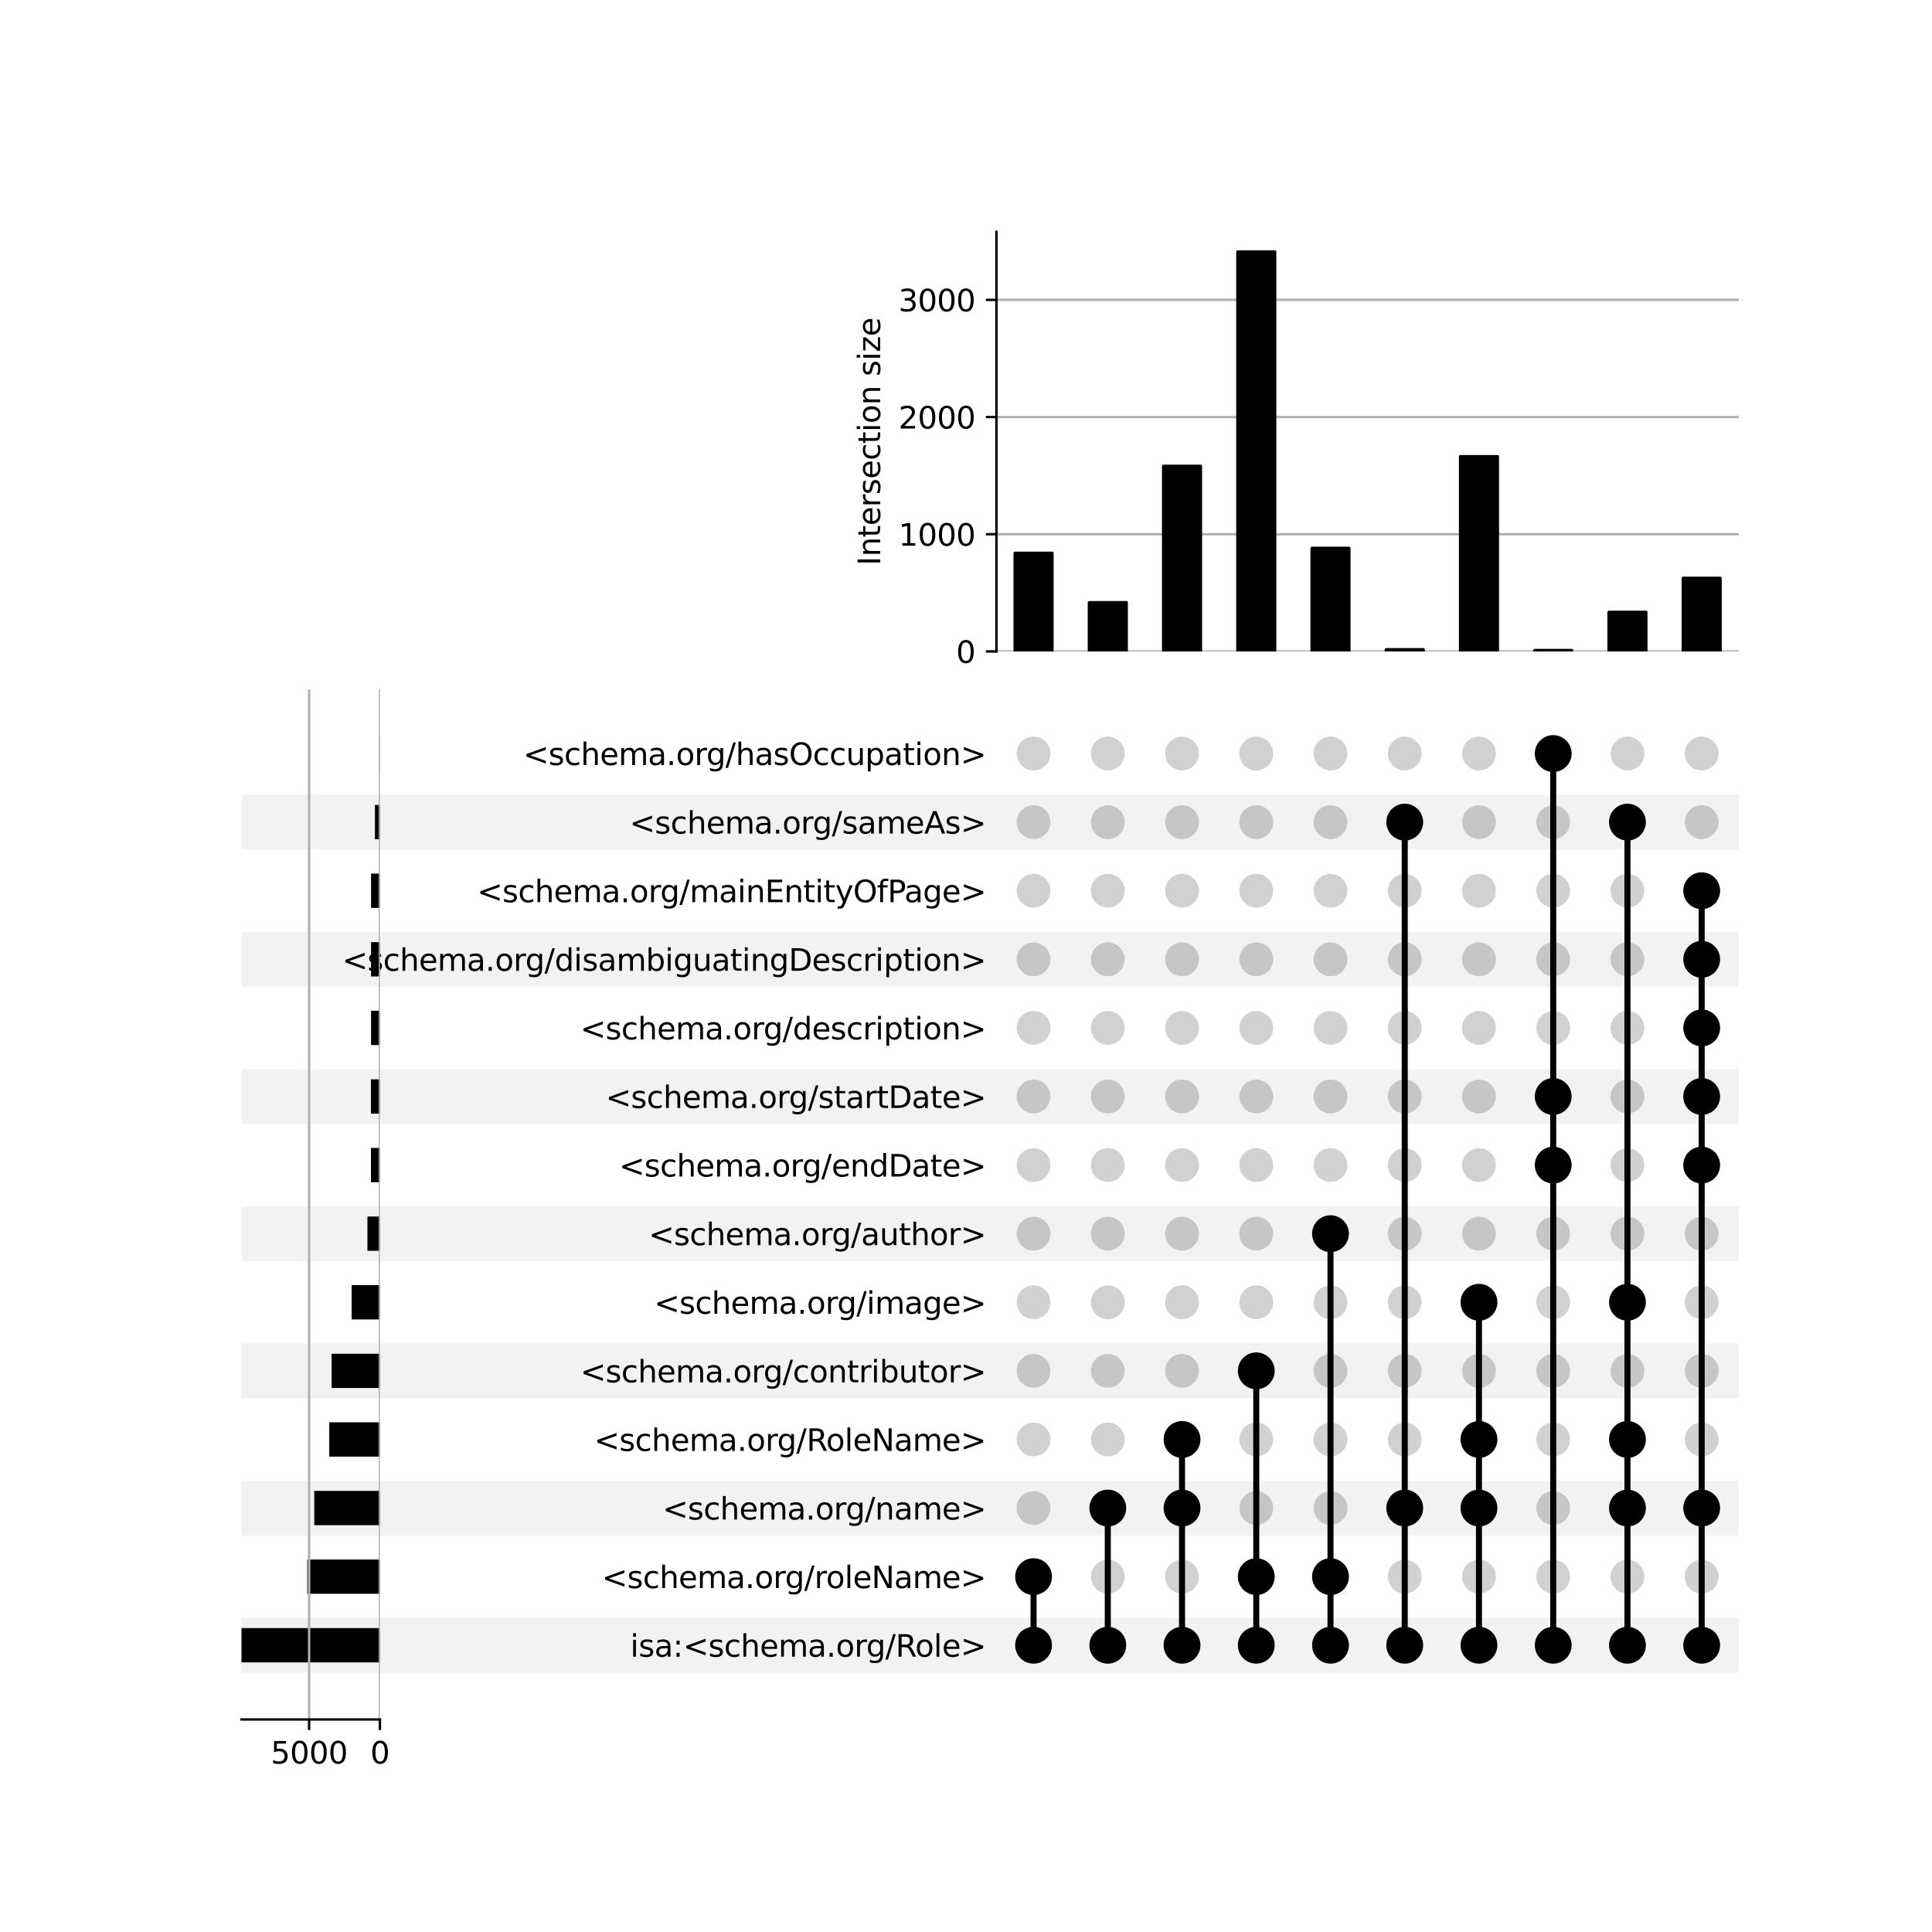 <?xml version="1.0" encoding="utf-8" standalone="no"?>
<!DOCTYPE svg PUBLIC "-//W3C//DTD SVG 1.1//EN"
  "http://www.w3.org/Graphics/SVG/1.1/DTD/svg11.dtd">
<svg xmlns:xlink="http://www.w3.org/1999/xlink" width="640pt" height="640pt" viewBox="0 0 640 640" xmlns="http://www.w3.org/2000/svg" version="1.1">
 <defs>
  <style type="text/css">*{stroke-linejoin: round; stroke-linecap: butt}</style>
 </defs>
 <g id="figure_1">
  <g id="patch_1">
   <path d="M 0 640 
L 640 640 
L 640 0 
L 0 0 
z
" style="fill: #ffffff"/>
  </g>
  <g id="axes_1">
   <g id="patch_2">
    <path d="M 80 554.092 
L 576 554.092 
L 576 535.915 
L 80 535.915 
z
" clip-path="url(#pfb1a9ccfad)" style="fill-opacity: 0.051"/>
   </g>
   <g id="patch_3">
    <path d="M 80 508.649 
L 576 508.649 
L 576 490.471 
L 80 490.471 
z
" clip-path="url(#pfb1a9ccfad)" style="fill-opacity: 0.051"/>
   </g>
   <g id="patch_4">
    <path d="M 80 463.205 
L 576 463.205 
L 576 445.027 
L 80 445.027 
z
" clip-path="url(#pfb1a9ccfad)" style="fill-opacity: 0.051"/>
   </g>
   <g id="patch_5">
    <path d="M 80 417.761 
L 576 417.761 
L 576 399.583 
L 80 399.583 
z
" clip-path="url(#pfb1a9ccfad)" style="fill-opacity: 0.051"/>
   </g>
   <g id="patch_6">
    <path d="M 80 372.317 
L 576 372.317 
L 576 354.14 
L 80 354.14 
z
" clip-path="url(#pfb1a9ccfad)" style="fill-opacity: 0.051"/>
   </g>
   <g id="patch_7">
    <path d="M 80 326.873 
L 576 326.873 
L 576 308.696 
L 80 308.696 
z
" clip-path="url(#pfb1a9ccfad)" style="fill-opacity: 0.051"/>
   </g>
   <g id="patch_8">
    <path d="M 80 281.43 
L 576 281.43 
L 576 263.252 
L 80 263.252 
z
" clip-path="url(#pfb1a9ccfad)" style="fill-opacity: 0.051"/>
   </g>
   <g id="matplotlib.axis_1"/>
   <g id="matplotlib.axis_2">
    <g id="ytick_1"/>
    <g id="ytick_2"/>
    <g id="ytick_3"/>
    <g id="ytick_4"/>
    <g id="ytick_5"/>
    <g id="ytick_6"/>
    <g id="ytick_7"/>
    <g id="ytick_8"/>
    <g id="ytick_9"/>
    <g id="ytick_10"/>
    <g id="ytick_11"/>
    <g id="ytick_12"/>
    <g id="ytick_13"/>
    <g id="ytick_14"/>
   </g>
  </g>
  <g id="axes_2">
   <g id="matplotlib.axis_3">
    <g id="ytick_15">
     <g id="line2d_1"/>
     <g id="text_1">
      <!-- isa:&lt;schema.org/Role&gt; -->
      <g transform="translate(208.775 548.803) scale(0.1 -0.1)">
       <defs>
        <path id="DejaVuSans-69" d="M 603 3500 
L 1178 3500 
L 1178 0 
L 603 0 
L 603 3500 
z
M 603 4863 
L 1178 4863 
L 1178 4134 
L 603 4134 
L 603 4863 
z
" transform="scale(0.016)"/>
        <path id="DejaVuSans-73" d="M 2834 3397 
L 2834 2853 
Q 2591 2978 2328 3040 
Q 2066 3103 1784 3103 
Q 1356 3103 1142 2972 
Q 928 2841 928 2578 
Q 928 2378 1081 2264 
Q 1234 2150 1697 2047 
L 1894 2003 
Q 2506 1872 2764 1633 
Q 3022 1394 3022 966 
Q 3022 478 2636 193 
Q 2250 -91 1575 -91 
Q 1294 -91 989 -36 
Q 684 19 347 128 
L 347 722 
Q 666 556 975 473 
Q 1284 391 1588 391 
Q 1994 391 2212 530 
Q 2431 669 2431 922 
Q 2431 1156 2273 1281 
Q 2116 1406 1581 1522 
L 1381 1569 
Q 847 1681 609 1914 
Q 372 2147 372 2553 
Q 372 3047 722 3315 
Q 1072 3584 1716 3584 
Q 2034 3584 2315 3537 
Q 2597 3491 2834 3397 
z
" transform="scale(0.016)"/>
        <path id="DejaVuSans-61" d="M 2194 1759 
Q 1497 1759 1228 1600 
Q 959 1441 959 1056 
Q 959 750 1161 570 
Q 1363 391 1709 391 
Q 2188 391 2477 730 
Q 2766 1069 2766 1631 
L 2766 1759 
L 2194 1759 
z
M 3341 1997 
L 3341 0 
L 2766 0 
L 2766 531 
Q 2569 213 2275 61 
Q 1981 -91 1556 -91 
Q 1019 -91 701 211 
Q 384 513 384 1019 
Q 384 1609 779 1909 
Q 1175 2209 1959 2209 
L 2766 2209 
L 2766 2266 
Q 2766 2663 2505 2880 
Q 2244 3097 1772 3097 
Q 1472 3097 1187 3025 
Q 903 2953 641 2809 
L 641 3341 
Q 956 3463 1253 3523 
Q 1550 3584 1831 3584 
Q 2591 3584 2966 3190 
Q 3341 2797 3341 1997 
z
" transform="scale(0.016)"/>
        <path id="DejaVuSans-3a" d="M 750 794 
L 1409 794 
L 1409 0 
L 750 0 
L 750 794 
z
M 750 3309 
L 1409 3309 
L 1409 2516 
L 750 2516 
L 750 3309 
z
" transform="scale(0.016)"/>
        <path id="DejaVuSans-3c" d="M 4684 3150 
L 1459 2003 
L 4684 863 
L 4684 294 
L 678 1747 
L 678 2266 
L 4684 3719 
L 4684 3150 
z
" transform="scale(0.016)"/>
        <path id="DejaVuSans-63" d="M 3122 3366 
L 3122 2828 
Q 2878 2963 2633 3030 
Q 2388 3097 2138 3097 
Q 1578 3097 1268 2742 
Q 959 2388 959 1747 
Q 959 1106 1268 751 
Q 1578 397 2138 397 
Q 2388 397 2633 464 
Q 2878 531 3122 666 
L 3122 134 
Q 2881 22 2623 -34 
Q 2366 -91 2075 -91 
Q 1284 -91 818 406 
Q 353 903 353 1747 
Q 353 2603 823 3093 
Q 1294 3584 2113 3584 
Q 2378 3584 2631 3529 
Q 2884 3475 3122 3366 
z
" transform="scale(0.016)"/>
        <path id="DejaVuSans-68" d="M 3513 2113 
L 3513 0 
L 2938 0 
L 2938 2094 
Q 2938 2591 2744 2837 
Q 2550 3084 2163 3084 
Q 1697 3084 1428 2787 
Q 1159 2491 1159 1978 
L 1159 0 
L 581 0 
L 581 4863 
L 1159 4863 
L 1159 2956 
Q 1366 3272 1645 3428 
Q 1925 3584 2291 3584 
Q 2894 3584 3203 3211 
Q 3513 2838 3513 2113 
z
" transform="scale(0.016)"/>
        <path id="DejaVuSans-65" d="M 3597 1894 
L 3597 1613 
L 953 1613 
Q 991 1019 1311 708 
Q 1631 397 2203 397 
Q 2534 397 2845 478 
Q 3156 559 3463 722 
L 3463 178 
Q 3153 47 2828 -22 
Q 2503 -91 2169 -91 
Q 1331 -91 842 396 
Q 353 884 353 1716 
Q 353 2575 817 3079 
Q 1281 3584 2069 3584 
Q 2775 3584 3186 3129 
Q 3597 2675 3597 1894 
z
M 3022 2063 
Q 3016 2534 2758 2815 
Q 2500 3097 2075 3097 
Q 1594 3097 1305 2825 
Q 1016 2553 972 2059 
L 3022 2063 
z
" transform="scale(0.016)"/>
        <path id="DejaVuSans-6d" d="M 3328 2828 
Q 3544 3216 3844 3400 
Q 4144 3584 4550 3584 
Q 5097 3584 5394 3201 
Q 5691 2819 5691 2113 
L 5691 0 
L 5113 0 
L 5113 2094 
Q 5113 2597 4934 2840 
Q 4756 3084 4391 3084 
Q 3944 3084 3684 2787 
Q 3425 2491 3425 1978 
L 3425 0 
L 2847 0 
L 2847 2094 
Q 2847 2600 2669 2842 
Q 2491 3084 2119 3084 
Q 1678 3084 1418 2786 
Q 1159 2488 1159 1978 
L 1159 0 
L 581 0 
L 581 3500 
L 1159 3500 
L 1159 2956 
Q 1356 3278 1631 3431 
Q 1906 3584 2284 3584 
Q 2666 3584 2933 3390 
Q 3200 3197 3328 2828 
z
" transform="scale(0.016)"/>
        <path id="DejaVuSans-2e" d="M 684 794 
L 1344 794 
L 1344 0 
L 684 0 
L 684 794 
z
" transform="scale(0.016)"/>
        <path id="DejaVuSans-6f" d="M 1959 3097 
Q 1497 3097 1228 2736 
Q 959 2375 959 1747 
Q 959 1119 1226 758 
Q 1494 397 1959 397 
Q 2419 397 2687 759 
Q 2956 1122 2956 1747 
Q 2956 2369 2687 2733 
Q 2419 3097 1959 3097 
z
M 1959 3584 
Q 2709 3584 3137 3096 
Q 3566 2609 3566 1747 
Q 3566 888 3137 398 
Q 2709 -91 1959 -91 
Q 1206 -91 779 398 
Q 353 888 353 1747 
Q 353 2609 779 3096 
Q 1206 3584 1959 3584 
z
" transform="scale(0.016)"/>
        <path id="DejaVuSans-72" d="M 2631 2963 
Q 2534 3019 2420 3045 
Q 2306 3072 2169 3072 
Q 1681 3072 1420 2755 
Q 1159 2438 1159 1844 
L 1159 0 
L 581 0 
L 581 3500 
L 1159 3500 
L 1159 2956 
Q 1341 3275 1631 3429 
Q 1922 3584 2338 3584 
Q 2397 3584 2469 3576 
Q 2541 3569 2628 3553 
L 2631 2963 
z
" transform="scale(0.016)"/>
        <path id="DejaVuSans-67" d="M 2906 1791 
Q 2906 2416 2648 2759 
Q 2391 3103 1925 3103 
Q 1463 3103 1205 2759 
Q 947 2416 947 1791 
Q 947 1169 1205 825 
Q 1463 481 1925 481 
Q 2391 481 2648 825 
Q 2906 1169 2906 1791 
z
M 3481 434 
Q 3481 -459 3084 -895 
Q 2688 -1331 1869 -1331 
Q 1566 -1331 1297 -1286 
Q 1028 -1241 775 -1147 
L 775 -588 
Q 1028 -725 1275 -790 
Q 1522 -856 1778 -856 
Q 2344 -856 2625 -561 
Q 2906 -266 2906 331 
L 2906 616 
Q 2728 306 2450 153 
Q 2172 0 1784 0 
Q 1141 0 747 490 
Q 353 981 353 1791 
Q 353 2603 747 3093 
Q 1141 3584 1784 3584 
Q 2172 3584 2450 3431 
Q 2728 3278 2906 2969 
L 2906 3500 
L 3481 3500 
L 3481 434 
z
" transform="scale(0.016)"/>
        <path id="DejaVuSans-2f" d="M 1625 4666 
L 2156 4666 
L 531 -594 
L 0 -594 
L 1625 4666 
z
" transform="scale(0.016)"/>
        <path id="DejaVuSans-52" d="M 2841 2188 
Q 3044 2119 3236 1894 
Q 3428 1669 3622 1275 
L 4263 0 
L 3584 0 
L 2988 1197 
Q 2756 1666 2539 1819 
Q 2322 1972 1947 1972 
L 1259 1972 
L 1259 0 
L 628 0 
L 628 4666 
L 2053 4666 
Q 2853 4666 3247 4331 
Q 3641 3997 3641 3322 
Q 3641 2881 3436 2590 
Q 3231 2300 2841 2188 
z
M 1259 4147 
L 1259 2491 
L 2053 2491 
Q 2509 2491 2742 2702 
Q 2975 2913 2975 3322 
Q 2975 3731 2742 3939 
Q 2509 4147 2053 4147 
L 1259 4147 
z
" transform="scale(0.016)"/>
        <path id="DejaVuSans-6c" d="M 603 4863 
L 1178 4863 
L 1178 0 
L 603 0 
L 603 4863 
z
" transform="scale(0.016)"/>
        <path id="DejaVuSans-3e" d="M 678 3150 
L 678 3719 
L 4684 2266 
L 4684 1747 
L 678 294 
L 678 863 
L 3897 2003 
L 678 3150 
z
" transform="scale(0.016)"/>
       </defs>
       <use xlink:href="#DejaVuSans-69"/>
       <use xlink:href="#DejaVuSans-73" x="27.783"/>
       <use xlink:href="#DejaVuSans-61" x="79.883"/>
       <use xlink:href="#DejaVuSans-3a" x="141.162"/>
       <use xlink:href="#DejaVuSans-3c" x="174.854"/>
       <use xlink:href="#DejaVuSans-73" x="258.643"/>
       <use xlink:href="#DejaVuSans-63" x="310.742"/>
       <use xlink:href="#DejaVuSans-68" x="365.723"/>
       <use xlink:href="#DejaVuSans-65" x="429.102"/>
       <use xlink:href="#DejaVuSans-6d" x="490.625"/>
       <use xlink:href="#DejaVuSans-61" x="588.037"/>
       <use xlink:href="#DejaVuSans-2e" x="649.316"/>
       <use xlink:href="#DejaVuSans-6f" x="681.104"/>
       <use xlink:href="#DejaVuSans-72" x="742.285"/>
       <use xlink:href="#DejaVuSans-67" x="781.648"/>
       <use xlink:href="#DejaVuSans-2f" x="845.125"/>
       <use xlink:href="#DejaVuSans-52" x="878.816"/>
       <use xlink:href="#DejaVuSans-6f" x="943.799"/>
       <use xlink:href="#DejaVuSans-6c" x="1004.98"/>
       <use xlink:href="#DejaVuSans-65" x="1032.764"/>
       <use xlink:href="#DejaVuSans-3e" x="1094.287"/>
      </g>
     </g>
    </g>
    <g id="ytick_16">
     <g id="line2d_2"/>
     <g id="text_2">
      <!-- &lt;schema.org/roleName&gt; -->
      <g transform="translate(199.368 526.081) scale(0.1 -0.1)">
       <defs>
        <path id="DejaVuSans-4e" d="M 628 4666 
L 1478 4666 
L 3547 763 
L 3547 4666 
L 4159 4666 
L 4159 0 
L 3309 0 
L 1241 3903 
L 1241 0 
L 628 0 
L 628 4666 
z
" transform="scale(0.016)"/>
       </defs>
       <use xlink:href="#DejaVuSans-3c"/>
       <use xlink:href="#DejaVuSans-73" x="83.789"/>
       <use xlink:href="#DejaVuSans-63" x="135.889"/>
       <use xlink:href="#DejaVuSans-68" x="190.869"/>
       <use xlink:href="#DejaVuSans-65" x="254.248"/>
       <use xlink:href="#DejaVuSans-6d" x="315.771"/>
       <use xlink:href="#DejaVuSans-61" x="413.184"/>
       <use xlink:href="#DejaVuSans-2e" x="474.463"/>
       <use xlink:href="#DejaVuSans-6f" x="506.25"/>
       <use xlink:href="#DejaVuSans-72" x="567.432"/>
       <use xlink:href="#DejaVuSans-67" x="606.795"/>
       <use xlink:href="#DejaVuSans-2f" x="670.271"/>
       <use xlink:href="#DejaVuSans-72" x="703.963"/>
       <use xlink:href="#DejaVuSans-6f" x="742.826"/>
       <use xlink:href="#DejaVuSans-6c" x="804.008"/>
       <use xlink:href="#DejaVuSans-65" x="831.791"/>
       <use xlink:href="#DejaVuSans-4e" x="893.314"/>
       <use xlink:href="#DejaVuSans-61" x="968.119"/>
       <use xlink:href="#DejaVuSans-6d" x="1029.398"/>
       <use xlink:href="#DejaVuSans-65" x="1126.811"/>
       <use xlink:href="#DejaVuSans-3e" x="1188.334"/>
      </g>
     </g>
    </g>
    <g id="ytick_17">
     <g id="line2d_3"/>
     <g id="text_3">
      <!-- &lt;schema.org/name&gt; -->
      <g transform="translate(219.448 503.359) scale(0.1 -0.1)">
       <defs>
        <path id="DejaVuSans-6e" d="M 3513 2113 
L 3513 0 
L 2938 0 
L 2938 2094 
Q 2938 2591 2744 2837 
Q 2550 3084 2163 3084 
Q 1697 3084 1428 2787 
Q 1159 2491 1159 1978 
L 1159 0 
L 581 0 
L 581 3500 
L 1159 3500 
L 1159 2956 
Q 1366 3272 1645 3428 
Q 1925 3584 2291 3584 
Q 2894 3584 3203 3211 
Q 3513 2838 3513 2113 
z
" transform="scale(0.016)"/>
       </defs>
       <use xlink:href="#DejaVuSans-3c"/>
       <use xlink:href="#DejaVuSans-73" x="83.789"/>
       <use xlink:href="#DejaVuSans-63" x="135.889"/>
       <use xlink:href="#DejaVuSans-68" x="190.869"/>
       <use xlink:href="#DejaVuSans-65" x="254.248"/>
       <use xlink:href="#DejaVuSans-6d" x="315.771"/>
       <use xlink:href="#DejaVuSans-61" x="413.184"/>
       <use xlink:href="#DejaVuSans-2e" x="474.463"/>
       <use xlink:href="#DejaVuSans-6f" x="506.25"/>
       <use xlink:href="#DejaVuSans-72" x="567.432"/>
       <use xlink:href="#DejaVuSans-67" x="606.795"/>
       <use xlink:href="#DejaVuSans-2f" x="670.271"/>
       <use xlink:href="#DejaVuSans-6e" x="703.963"/>
       <use xlink:href="#DejaVuSans-61" x="767.342"/>
       <use xlink:href="#DejaVuSans-6d" x="828.621"/>
       <use xlink:href="#DejaVuSans-65" x="926.033"/>
       <use xlink:href="#DejaVuSans-3e" x="987.557"/>
      </g>
     </g>
    </g>
    <g id="ytick_18">
     <g id="line2d_4"/>
     <g id="text_4">
      <!-- &lt;schema.org/RoleName&gt; -->
      <g transform="translate(196.756 480.637) scale(0.1 -0.1)">
       <use xlink:href="#DejaVuSans-3c"/>
       <use xlink:href="#DejaVuSans-73" x="83.789"/>
       <use xlink:href="#DejaVuSans-63" x="135.889"/>
       <use xlink:href="#DejaVuSans-68" x="190.869"/>
       <use xlink:href="#DejaVuSans-65" x="254.248"/>
       <use xlink:href="#DejaVuSans-6d" x="315.771"/>
       <use xlink:href="#DejaVuSans-61" x="413.184"/>
       <use xlink:href="#DejaVuSans-2e" x="474.463"/>
       <use xlink:href="#DejaVuSans-6f" x="506.25"/>
       <use xlink:href="#DejaVuSans-72" x="567.432"/>
       <use xlink:href="#DejaVuSans-67" x="606.795"/>
       <use xlink:href="#DejaVuSans-2f" x="670.271"/>
       <use xlink:href="#DejaVuSans-52" x="703.963"/>
       <use xlink:href="#DejaVuSans-6f" x="768.945"/>
       <use xlink:href="#DejaVuSans-6c" x="830.127"/>
       <use xlink:href="#DejaVuSans-65" x="857.91"/>
       <use xlink:href="#DejaVuSans-4e" x="919.434"/>
       <use xlink:href="#DejaVuSans-61" x="994.238"/>
       <use xlink:href="#DejaVuSans-6d" x="1055.518"/>
       <use xlink:href="#DejaVuSans-65" x="1152.93"/>
       <use xlink:href="#DejaVuSans-3e" x="1214.453"/>
      </g>
     </g>
    </g>
    <g id="ytick_19">
     <g id="line2d_5"/>
     <g id="text_5">
      <!-- &lt;schema.org/contributor&gt; -->
      <g transform="translate(192.207 457.915) scale(0.1 -0.1)">
       <defs>
        <path id="DejaVuSans-74" d="M 1172 4494 
L 1172 3500 
L 2356 3500 
L 2356 3053 
L 1172 3053 
L 1172 1153 
Q 1172 725 1289 603 
Q 1406 481 1766 481 
L 2356 481 
L 2356 0 
L 1766 0 
Q 1100 0 847 248 
Q 594 497 594 1153 
L 594 3053 
L 172 3053 
L 172 3500 
L 594 3500 
L 594 4494 
L 1172 4494 
z
" transform="scale(0.016)"/>
        <path id="DejaVuSans-62" d="M 3116 1747 
Q 3116 2381 2855 2742 
Q 2594 3103 2138 3103 
Q 1681 3103 1420 2742 
Q 1159 2381 1159 1747 
Q 1159 1113 1420 752 
Q 1681 391 2138 391 
Q 2594 391 2855 752 
Q 3116 1113 3116 1747 
z
M 1159 2969 
Q 1341 3281 1617 3432 
Q 1894 3584 2278 3584 
Q 2916 3584 3314 3078 
Q 3713 2572 3713 1747 
Q 3713 922 3314 415 
Q 2916 -91 2278 -91 
Q 1894 -91 1617 61 
Q 1341 213 1159 525 
L 1159 0 
L 581 0 
L 581 4863 
L 1159 4863 
L 1159 2969 
z
" transform="scale(0.016)"/>
        <path id="DejaVuSans-75" d="M 544 1381 
L 544 3500 
L 1119 3500 
L 1119 1403 
Q 1119 906 1312 657 
Q 1506 409 1894 409 
Q 2359 409 2629 706 
Q 2900 1003 2900 1516 
L 2900 3500 
L 3475 3500 
L 3475 0 
L 2900 0 
L 2900 538 
Q 2691 219 2414 64 
Q 2138 -91 1772 -91 
Q 1169 -91 856 284 
Q 544 659 544 1381 
z
M 1991 3584 
L 1991 3584 
z
" transform="scale(0.016)"/>
       </defs>
       <use xlink:href="#DejaVuSans-3c"/>
       <use xlink:href="#DejaVuSans-73" x="83.789"/>
       <use xlink:href="#DejaVuSans-63" x="135.889"/>
       <use xlink:href="#DejaVuSans-68" x="190.869"/>
       <use xlink:href="#DejaVuSans-65" x="254.248"/>
       <use xlink:href="#DejaVuSans-6d" x="315.771"/>
       <use xlink:href="#DejaVuSans-61" x="413.184"/>
       <use xlink:href="#DejaVuSans-2e" x="474.463"/>
       <use xlink:href="#DejaVuSans-6f" x="506.25"/>
       <use xlink:href="#DejaVuSans-72" x="567.432"/>
       <use xlink:href="#DejaVuSans-67" x="606.795"/>
       <use xlink:href="#DejaVuSans-2f" x="670.271"/>
       <use xlink:href="#DejaVuSans-63" x="703.963"/>
       <use xlink:href="#DejaVuSans-6f" x="758.943"/>
       <use xlink:href="#DejaVuSans-6e" x="820.125"/>
       <use xlink:href="#DejaVuSans-74" x="883.504"/>
       <use xlink:href="#DejaVuSans-72" x="922.713"/>
       <use xlink:href="#DejaVuSans-69" x="963.826"/>
       <use xlink:href="#DejaVuSans-62" x="991.609"/>
       <use xlink:href="#DejaVuSans-75" x="1055.086"/>
       <use xlink:href="#DejaVuSans-74" x="1118.465"/>
       <use xlink:href="#DejaVuSans-6f" x="1157.674"/>
       <use xlink:href="#DejaVuSans-72" x="1218.855"/>
       <use xlink:href="#DejaVuSans-3e" x="1259.969"/>
      </g>
     </g>
    </g>
    <g id="ytick_20">
     <g id="line2d_6"/>
     <g id="text_6">
      <!-- &lt;schema.org/image&gt; -->
      <g transform="translate(216.659 435.193) scale(0.1 -0.1)">
       <use xlink:href="#DejaVuSans-3c"/>
       <use xlink:href="#DejaVuSans-73" x="83.789"/>
       <use xlink:href="#DejaVuSans-63" x="135.889"/>
       <use xlink:href="#DejaVuSans-68" x="190.869"/>
       <use xlink:href="#DejaVuSans-65" x="254.248"/>
       <use xlink:href="#DejaVuSans-6d" x="315.771"/>
       <use xlink:href="#DejaVuSans-61" x="413.184"/>
       <use xlink:href="#DejaVuSans-2e" x="474.463"/>
       <use xlink:href="#DejaVuSans-6f" x="506.25"/>
       <use xlink:href="#DejaVuSans-72" x="567.432"/>
       <use xlink:href="#DejaVuSans-67" x="606.795"/>
       <use xlink:href="#DejaVuSans-2f" x="670.271"/>
       <use xlink:href="#DejaVuSans-69" x="703.963"/>
       <use xlink:href="#DejaVuSans-6d" x="731.746"/>
       <use xlink:href="#DejaVuSans-61" x="829.158"/>
       <use xlink:href="#DejaVuSans-67" x="890.438"/>
       <use xlink:href="#DejaVuSans-65" x="953.914"/>
       <use xlink:href="#DejaVuSans-3e" x="1015.438"/>
      </g>
     </g>
    </g>
    <g id="ytick_21">
     <g id="line2d_7"/>
     <g id="text_7">
      <!-- &lt;schema.org/author&gt; -->
      <g transform="translate(214.854 412.471) scale(0.1 -0.1)">
       <use xlink:href="#DejaVuSans-3c"/>
       <use xlink:href="#DejaVuSans-73" x="83.789"/>
       <use xlink:href="#DejaVuSans-63" x="135.889"/>
       <use xlink:href="#DejaVuSans-68" x="190.869"/>
       <use xlink:href="#DejaVuSans-65" x="254.248"/>
       <use xlink:href="#DejaVuSans-6d" x="315.771"/>
       <use xlink:href="#DejaVuSans-61" x="413.184"/>
       <use xlink:href="#DejaVuSans-2e" x="474.463"/>
       <use xlink:href="#DejaVuSans-6f" x="506.25"/>
       <use xlink:href="#DejaVuSans-72" x="567.432"/>
       <use xlink:href="#DejaVuSans-67" x="606.795"/>
       <use xlink:href="#DejaVuSans-2f" x="670.271"/>
       <use xlink:href="#DejaVuSans-61" x="703.963"/>
       <use xlink:href="#DejaVuSans-75" x="765.242"/>
       <use xlink:href="#DejaVuSans-74" x="828.621"/>
       <use xlink:href="#DejaVuSans-68" x="867.83"/>
       <use xlink:href="#DejaVuSans-6f" x="931.209"/>
       <use xlink:href="#DejaVuSans-72" x="992.391"/>
       <use xlink:href="#DejaVuSans-3e" x="1033.504"/>
      </g>
     </g>
    </g>
    <g id="ytick_22">
     <g id="line2d_8"/>
     <g id="text_8">
      <!-- &lt;schema.org/endDate&gt; -->
      <g transform="translate(205.067 389.75) scale(0.1 -0.1)">
       <defs>
        <path id="DejaVuSans-64" d="M 2906 2969 
L 2906 4863 
L 3481 4863 
L 3481 0 
L 2906 0 
L 2906 525 
Q 2725 213 2448 61 
Q 2172 -91 1784 -91 
Q 1150 -91 751 415 
Q 353 922 353 1747 
Q 353 2572 751 3078 
Q 1150 3584 1784 3584 
Q 2172 3584 2448 3432 
Q 2725 3281 2906 2969 
z
M 947 1747 
Q 947 1113 1208 752 
Q 1469 391 1925 391 
Q 2381 391 2643 752 
Q 2906 1113 2906 1747 
Q 2906 2381 2643 2742 
Q 2381 3103 1925 3103 
Q 1469 3103 1208 2742 
Q 947 2381 947 1747 
z
" transform="scale(0.016)"/>
        <path id="DejaVuSans-44" d="M 1259 4147 
L 1259 519 
L 2022 519 
Q 2988 519 3436 956 
Q 3884 1394 3884 2338 
Q 3884 3275 3436 3711 
Q 2988 4147 2022 4147 
L 1259 4147 
z
M 628 4666 
L 1925 4666 
Q 3281 4666 3915 4102 
Q 4550 3538 4550 2338 
Q 4550 1131 3912 565 
Q 3275 0 1925 0 
L 628 0 
L 628 4666 
z
" transform="scale(0.016)"/>
       </defs>
       <use xlink:href="#DejaVuSans-3c"/>
       <use xlink:href="#DejaVuSans-73" x="83.789"/>
       <use xlink:href="#DejaVuSans-63" x="135.889"/>
       <use xlink:href="#DejaVuSans-68" x="190.869"/>
       <use xlink:href="#DejaVuSans-65" x="254.248"/>
       <use xlink:href="#DejaVuSans-6d" x="315.771"/>
       <use xlink:href="#DejaVuSans-61" x="413.184"/>
       <use xlink:href="#DejaVuSans-2e" x="474.463"/>
       <use xlink:href="#DejaVuSans-6f" x="506.25"/>
       <use xlink:href="#DejaVuSans-72" x="567.432"/>
       <use xlink:href="#DejaVuSans-67" x="606.795"/>
       <use xlink:href="#DejaVuSans-2f" x="670.271"/>
       <use xlink:href="#DejaVuSans-65" x="703.963"/>
       <use xlink:href="#DejaVuSans-6e" x="765.486"/>
       <use xlink:href="#DejaVuSans-64" x="828.865"/>
       <use xlink:href="#DejaVuSans-44" x="892.342"/>
       <use xlink:href="#DejaVuSans-61" x="969.344"/>
       <use xlink:href="#DejaVuSans-74" x="1030.623"/>
       <use xlink:href="#DejaVuSans-65" x="1069.832"/>
       <use xlink:href="#DejaVuSans-3e" x="1131.355"/>
      </g>
     </g>
    </g>
    <g id="ytick_23">
     <g id="line2d_9"/>
     <g id="text_9">
      <!-- &lt;schema.org/startDate&gt; -->
      <g transform="translate(200.617 367.028) scale(0.1 -0.1)">
       <use xlink:href="#DejaVuSans-3c"/>
       <use xlink:href="#DejaVuSans-73" x="83.789"/>
       <use xlink:href="#DejaVuSans-63" x="135.889"/>
       <use xlink:href="#DejaVuSans-68" x="190.869"/>
       <use xlink:href="#DejaVuSans-65" x="254.248"/>
       <use xlink:href="#DejaVuSans-6d" x="315.771"/>
       <use xlink:href="#DejaVuSans-61" x="413.184"/>
       <use xlink:href="#DejaVuSans-2e" x="474.463"/>
       <use xlink:href="#DejaVuSans-6f" x="506.25"/>
       <use xlink:href="#DejaVuSans-72" x="567.432"/>
       <use xlink:href="#DejaVuSans-67" x="606.795"/>
       <use xlink:href="#DejaVuSans-2f" x="670.271"/>
       <use xlink:href="#DejaVuSans-73" x="703.963"/>
       <use xlink:href="#DejaVuSans-74" x="756.062"/>
       <use xlink:href="#DejaVuSans-61" x="795.271"/>
       <use xlink:href="#DejaVuSans-72" x="856.551"/>
       <use xlink:href="#DejaVuSans-74" x="897.664"/>
       <use xlink:href="#DejaVuSans-44" x="936.873"/>
       <use xlink:href="#DejaVuSans-61" x="1013.875"/>
       <use xlink:href="#DejaVuSans-74" x="1075.154"/>
       <use xlink:href="#DejaVuSans-65" x="1114.363"/>
       <use xlink:href="#DejaVuSans-3e" x="1175.887"/>
      </g>
     </g>
    </g>
    <g id="ytick_24">
     <g id="line2d_10"/>
     <g id="text_10">
      <!-- &lt;schema.org/description&gt; -->
      <g transform="translate(192.206 344.306) scale(0.1 -0.1)">
       <defs>
        <path id="DejaVuSans-70" d="M 1159 525 
L 1159 -1331 
L 581 -1331 
L 581 3500 
L 1159 3500 
L 1159 2969 
Q 1341 3281 1617 3432 
Q 1894 3584 2278 3584 
Q 2916 3584 3314 3078 
Q 3713 2572 3713 1747 
Q 3713 922 3314 415 
Q 2916 -91 2278 -91 
Q 1894 -91 1617 61 
Q 1341 213 1159 525 
z
M 3116 1747 
Q 3116 2381 2855 2742 
Q 2594 3103 2138 3103 
Q 1681 3103 1420 2742 
Q 1159 2381 1159 1747 
Q 1159 1113 1420 752 
Q 1681 391 2138 391 
Q 2594 391 2855 752 
Q 3116 1113 3116 1747 
z
" transform="scale(0.016)"/>
       </defs>
       <use xlink:href="#DejaVuSans-3c"/>
       <use xlink:href="#DejaVuSans-73" x="83.789"/>
       <use xlink:href="#DejaVuSans-63" x="135.889"/>
       <use xlink:href="#DejaVuSans-68" x="190.869"/>
       <use xlink:href="#DejaVuSans-65" x="254.248"/>
       <use xlink:href="#DejaVuSans-6d" x="315.771"/>
       <use xlink:href="#DejaVuSans-61" x="413.184"/>
       <use xlink:href="#DejaVuSans-2e" x="474.463"/>
       <use xlink:href="#DejaVuSans-6f" x="506.25"/>
       <use xlink:href="#DejaVuSans-72" x="567.432"/>
       <use xlink:href="#DejaVuSans-67" x="606.795"/>
       <use xlink:href="#DejaVuSans-2f" x="670.271"/>
       <use xlink:href="#DejaVuSans-64" x="703.963"/>
       <use xlink:href="#DejaVuSans-65" x="767.439"/>
       <use xlink:href="#DejaVuSans-73" x="828.963"/>
       <use xlink:href="#DejaVuSans-63" x="881.062"/>
       <use xlink:href="#DejaVuSans-72" x="936.043"/>
       <use xlink:href="#DejaVuSans-69" x="977.156"/>
       <use xlink:href="#DejaVuSans-70" x="1004.939"/>
       <use xlink:href="#DejaVuSans-74" x="1068.416"/>
       <use xlink:href="#DejaVuSans-69" x="1107.625"/>
       <use xlink:href="#DejaVuSans-6f" x="1135.408"/>
       <use xlink:href="#DejaVuSans-6e" x="1196.59"/>
       <use xlink:href="#DejaVuSans-3e" x="1259.969"/>
      </g>
     </g>
    </g>
    <g id="ytick_25">
     <g id="line2d_11"/>
     <g id="text_11">
      <!-- &lt;schema.org/disambiguatingDescription&gt; -->
      <g transform="translate(113.325 321.584) scale(0.1 -0.1)">
       <use xlink:href="#DejaVuSans-3c"/>
       <use xlink:href="#DejaVuSans-73" x="83.789"/>
       <use xlink:href="#DejaVuSans-63" x="135.889"/>
       <use xlink:href="#DejaVuSans-68" x="190.869"/>
       <use xlink:href="#DejaVuSans-65" x="254.248"/>
       <use xlink:href="#DejaVuSans-6d" x="315.771"/>
       <use xlink:href="#DejaVuSans-61" x="413.184"/>
       <use xlink:href="#DejaVuSans-2e" x="474.463"/>
       <use xlink:href="#DejaVuSans-6f" x="506.25"/>
       <use xlink:href="#DejaVuSans-72" x="567.432"/>
       <use xlink:href="#DejaVuSans-67" x="606.795"/>
       <use xlink:href="#DejaVuSans-2f" x="670.271"/>
       <use xlink:href="#DejaVuSans-64" x="703.963"/>
       <use xlink:href="#DejaVuSans-69" x="767.439"/>
       <use xlink:href="#DejaVuSans-73" x="795.223"/>
       <use xlink:href="#DejaVuSans-61" x="847.322"/>
       <use xlink:href="#DejaVuSans-6d" x="908.602"/>
       <use xlink:href="#DejaVuSans-62" x="1006.014"/>
       <use xlink:href="#DejaVuSans-69" x="1069.49"/>
       <use xlink:href="#DejaVuSans-67" x="1097.273"/>
       <use xlink:href="#DejaVuSans-75" x="1160.75"/>
       <use xlink:href="#DejaVuSans-61" x="1224.129"/>
       <use xlink:href="#DejaVuSans-74" x="1285.408"/>
       <use xlink:href="#DejaVuSans-69" x="1324.617"/>
       <use xlink:href="#DejaVuSans-6e" x="1352.4"/>
       <use xlink:href="#DejaVuSans-67" x="1415.779"/>
       <use xlink:href="#DejaVuSans-44" x="1479.256"/>
       <use xlink:href="#DejaVuSans-65" x="1556.258"/>
       <use xlink:href="#DejaVuSans-73" x="1617.781"/>
       <use xlink:href="#DejaVuSans-63" x="1669.881"/>
       <use xlink:href="#DejaVuSans-72" x="1724.861"/>
       <use xlink:href="#DejaVuSans-69" x="1765.975"/>
       <use xlink:href="#DejaVuSans-70" x="1793.758"/>
       <use xlink:href="#DejaVuSans-74" x="1857.234"/>
       <use xlink:href="#DejaVuSans-69" x="1896.443"/>
       <use xlink:href="#DejaVuSans-6f" x="1924.227"/>
       <use xlink:href="#DejaVuSans-6e" x="1985.408"/>
       <use xlink:href="#DejaVuSans-3e" x="2048.787"/>
      </g>
     </g>
    </g>
    <g id="ytick_26">
     <g id="line2d_12"/>
     <g id="text_12">
      <!-- &lt;schema.org/mainEntityOfPage&gt; -->
      <g transform="translate(158.028 298.862) scale(0.1 -0.1)">
       <defs>
        <path id="DejaVuSans-45" d="M 628 4666 
L 3578 4666 
L 3578 4134 
L 1259 4134 
L 1259 2753 
L 3481 2753 
L 3481 2222 
L 1259 2222 
L 1259 531 
L 3634 531 
L 3634 0 
L 628 0 
L 628 4666 
z
" transform="scale(0.016)"/>
        <path id="DejaVuSans-79" d="M 2059 -325 
Q 1816 -950 1584 -1140 
Q 1353 -1331 966 -1331 
L 506 -1331 
L 506 -850 
L 844 -850 
Q 1081 -850 1212 -737 
Q 1344 -625 1503 -206 
L 1606 56 
L 191 3500 
L 800 3500 
L 1894 763 
L 2988 3500 
L 3597 3500 
L 2059 -325 
z
" transform="scale(0.016)"/>
        <path id="DejaVuSans-4f" d="M 2522 4238 
Q 1834 4238 1429 3725 
Q 1025 3213 1025 2328 
Q 1025 1447 1429 934 
Q 1834 422 2522 422 
Q 3209 422 3611 934 
Q 4013 1447 4013 2328 
Q 4013 3213 3611 3725 
Q 3209 4238 2522 4238 
z
M 2522 4750 
Q 3503 4750 4090 4092 
Q 4678 3434 4678 2328 
Q 4678 1225 4090 567 
Q 3503 -91 2522 -91 
Q 1538 -91 948 565 
Q 359 1222 359 2328 
Q 359 3434 948 4092 
Q 1538 4750 2522 4750 
z
" transform="scale(0.016)"/>
        <path id="DejaVuSans-66" d="M 2375 4863 
L 2375 4384 
L 1825 4384 
Q 1516 4384 1395 4259 
Q 1275 4134 1275 3809 
L 1275 3500 
L 2222 3500 
L 2222 3053 
L 1275 3053 
L 1275 0 
L 697 0 
L 697 3053 
L 147 3053 
L 147 3500 
L 697 3500 
L 697 3744 
Q 697 4328 969 4595 
Q 1241 4863 1831 4863 
L 2375 4863 
z
" transform="scale(0.016)"/>
        <path id="DejaVuSans-50" d="M 1259 4147 
L 1259 2394 
L 2053 2394 
Q 2494 2394 2734 2622 
Q 2975 2850 2975 3272 
Q 2975 3691 2734 3919 
Q 2494 4147 2053 4147 
L 1259 4147 
z
M 628 4666 
L 2053 4666 
Q 2838 4666 3239 4311 
Q 3641 3956 3641 3272 
Q 3641 2581 3239 2228 
Q 2838 1875 2053 1875 
L 1259 1875 
L 1259 0 
L 628 0 
L 628 4666 
z
" transform="scale(0.016)"/>
       </defs>
       <use xlink:href="#DejaVuSans-3c"/>
       <use xlink:href="#DejaVuSans-73" x="83.789"/>
       <use xlink:href="#DejaVuSans-63" x="135.889"/>
       <use xlink:href="#DejaVuSans-68" x="190.869"/>
       <use xlink:href="#DejaVuSans-65" x="254.248"/>
       <use xlink:href="#DejaVuSans-6d" x="315.771"/>
       <use xlink:href="#DejaVuSans-61" x="413.184"/>
       <use xlink:href="#DejaVuSans-2e" x="474.463"/>
       <use xlink:href="#DejaVuSans-6f" x="506.25"/>
       <use xlink:href="#DejaVuSans-72" x="567.432"/>
       <use xlink:href="#DejaVuSans-67" x="606.795"/>
       <use xlink:href="#DejaVuSans-2f" x="670.271"/>
       <use xlink:href="#DejaVuSans-6d" x="703.963"/>
       <use xlink:href="#DejaVuSans-61" x="801.375"/>
       <use xlink:href="#DejaVuSans-69" x="862.654"/>
       <use xlink:href="#DejaVuSans-6e" x="890.438"/>
       <use xlink:href="#DejaVuSans-45" x="953.816"/>
       <use xlink:href="#DejaVuSans-6e" x="1017"/>
       <use xlink:href="#DejaVuSans-74" x="1080.379"/>
       <use xlink:href="#DejaVuSans-69" x="1119.588"/>
       <use xlink:href="#DejaVuSans-74" x="1147.371"/>
       <use xlink:href="#DejaVuSans-79" x="1186.58"/>
       <use xlink:href="#DejaVuSans-4f" x="1245.76"/>
       <use xlink:href="#DejaVuSans-66" x="1324.471"/>
       <use xlink:href="#DejaVuSans-50" x="1359.676"/>
       <use xlink:href="#DejaVuSans-61" x="1415.479"/>
       <use xlink:href="#DejaVuSans-67" x="1476.758"/>
       <use xlink:href="#DejaVuSans-65" x="1540.234"/>
       <use xlink:href="#DejaVuSans-3e" x="1601.758"/>
      </g>
     </g>
    </g>
    <g id="ytick_27">
     <g id="line2d_13"/>
     <g id="text_13">
      <!-- &lt;schema.org/sameAs&gt; -->
      <g transform="translate(208.526 276.14) scale(0.1 -0.1)">
       <defs>
        <path id="DejaVuSans-41" d="M 2188 4044 
L 1331 1722 
L 3047 1722 
L 2188 4044 
z
M 1831 4666 
L 2547 4666 
L 4325 0 
L 3669 0 
L 3244 1197 
L 1141 1197 
L 716 0 
L 50 0 
L 1831 4666 
z
" transform="scale(0.016)"/>
       </defs>
       <use xlink:href="#DejaVuSans-3c"/>
       <use xlink:href="#DejaVuSans-73" x="83.789"/>
       <use xlink:href="#DejaVuSans-63" x="135.889"/>
       <use xlink:href="#DejaVuSans-68" x="190.869"/>
       <use xlink:href="#DejaVuSans-65" x="254.248"/>
       <use xlink:href="#DejaVuSans-6d" x="315.771"/>
       <use xlink:href="#DejaVuSans-61" x="413.184"/>
       <use xlink:href="#DejaVuSans-2e" x="474.463"/>
       <use xlink:href="#DejaVuSans-6f" x="506.25"/>
       <use xlink:href="#DejaVuSans-72" x="567.432"/>
       <use xlink:href="#DejaVuSans-67" x="606.795"/>
       <use xlink:href="#DejaVuSans-2f" x="670.271"/>
       <use xlink:href="#DejaVuSans-73" x="703.963"/>
       <use xlink:href="#DejaVuSans-61" x="756.062"/>
       <use xlink:href="#DejaVuSans-6d" x="817.342"/>
       <use xlink:href="#DejaVuSans-65" x="914.754"/>
       <use xlink:href="#DejaVuSans-41" x="976.277"/>
       <use xlink:href="#DejaVuSans-73" x="1044.686"/>
       <use xlink:href="#DejaVuSans-3e" x="1096.785"/>
      </g>
     </g>
    </g>
    <g id="ytick_28">
     <g id="line2d_14"/>
     <g id="text_14">
      <!-- &lt;schema.org/hasOccupation&gt; -->
      <g transform="translate(173.295 253.418) scale(0.1 -0.1)">
       <use xlink:href="#DejaVuSans-3c"/>
       <use xlink:href="#DejaVuSans-73" x="83.789"/>
       <use xlink:href="#DejaVuSans-63" x="135.889"/>
       <use xlink:href="#DejaVuSans-68" x="190.869"/>
       <use xlink:href="#DejaVuSans-65" x="254.248"/>
       <use xlink:href="#DejaVuSans-6d" x="315.771"/>
       <use xlink:href="#DejaVuSans-61" x="413.184"/>
       <use xlink:href="#DejaVuSans-2e" x="474.463"/>
       <use xlink:href="#DejaVuSans-6f" x="506.25"/>
       <use xlink:href="#DejaVuSans-72" x="567.432"/>
       <use xlink:href="#DejaVuSans-67" x="606.795"/>
       <use xlink:href="#DejaVuSans-2f" x="670.271"/>
       <use xlink:href="#DejaVuSans-68" x="703.963"/>
       <use xlink:href="#DejaVuSans-61" x="767.342"/>
       <use xlink:href="#DejaVuSans-73" x="828.621"/>
       <use xlink:href="#DejaVuSans-4f" x="880.721"/>
       <use xlink:href="#DejaVuSans-63" x="959.432"/>
       <use xlink:href="#DejaVuSans-63" x="1014.412"/>
       <use xlink:href="#DejaVuSans-75" x="1069.393"/>
       <use xlink:href="#DejaVuSans-70" x="1132.771"/>
       <use xlink:href="#DejaVuSans-61" x="1196.248"/>
       <use xlink:href="#DejaVuSans-74" x="1257.527"/>
       <use xlink:href="#DejaVuSans-69" x="1296.736"/>
       <use xlink:href="#DejaVuSans-6f" x="1324.52"/>
       <use xlink:href="#DejaVuSans-6e" x="1385.701"/>
       <use xlink:href="#DejaVuSans-3e" x="1449.08"/>
      </g>
     </g>
    </g>
   </g>
   <g id="LineCollection_1">
    <path d="M 342.38 545.004 
L 342.38 522.282 
" clip-path="url(#pf53b226bd4)" style="fill: none; stroke: #000000; stroke-width: 2"/>
    <path d="M 366.971 545.004 
L 366.971 499.56 
" clip-path="url(#pf53b226bd4)" style="fill: none; stroke: #000000; stroke-width: 2"/>
    <path d="M 391.563 545.004 
L 391.563 476.838 
" clip-path="url(#pf53b226bd4)" style="fill: none; stroke: #000000; stroke-width: 2"/>
    <path d="M 416.155 545.004 
L 416.155 454.116 
" clip-path="url(#pf53b226bd4)" style="fill: none; stroke: #000000; stroke-width: 2"/>
    <path d="M 440.746 545.004 
L 440.746 408.672 
" clip-path="url(#pf53b226bd4)" style="fill: none; stroke: #000000; stroke-width: 2"/>
    <path d="M 465.338 545.004 
L 465.338 272.341 
" clip-path="url(#pf53b226bd4)" style="fill: none; stroke: #000000; stroke-width: 2"/>
    <path d="M 489.929 545.004 
L 489.929 431.394 
" clip-path="url(#pf53b226bd4)" style="fill: none; stroke: #000000; stroke-width: 2"/>
    <path d="M 514.521 545.004 
L 514.521 249.619 
" clip-path="url(#pf53b226bd4)" style="fill: none; stroke: #000000; stroke-width: 2"/>
    <path d="M 539.113 545.004 
L 539.113 272.341 
" clip-path="url(#pf53b226bd4)" style="fill: none; stroke: #000000; stroke-width: 2"/>
    <path d="M 563.704 545.004 
L 563.704 295.063 
" clip-path="url(#pf53b226bd4)" style="fill: none; stroke: #000000; stroke-width: 2"/>
   </g>
   <g id="PathCollection_1">
    <defs>
     <path id="C0_0_865c282c7b" d="M 0 5.6 
C 1.485 5.6 2.91 5.01 3.96 3.96 
C 5.01 2.91 5.6 1.485 5.6 -0 
C 5.6 -1.485 5.01 -2.91 3.96 -3.96 
C 2.91 -5.01 1.485 -5.6 0 -5.6 
C -1.485 -5.6 -2.91 -5.01 -3.96 -3.96 
C -5.01 -2.91 -5.6 -1.485 -5.6 0 
C -5.6 1.485 -5.01 2.91 -3.96 3.96 
C -2.91 5.01 -1.485 5.6 0 5.6 
z
"/>
    </defs>
    <g clip-path="url(#pf53b226bd4)">
     <use xlink:href="#C0_0_865c282c7b" x="342.38" y="545.004" style="stroke: #000000"/>
    </g>
    <g clip-path="url(#pf53b226bd4)">
     <use xlink:href="#C0_0_865c282c7b" x="342.38" y="522.282" style="stroke: #000000"/>
    </g>
    <g clip-path="url(#pf53b226bd4)">
     <use xlink:href="#C0_0_865c282c7b" x="342.38" y="499.56" style="fill-opacity: 0.18"/>
    </g>
    <g clip-path="url(#pf53b226bd4)">
     <use xlink:href="#C0_0_865c282c7b" x="342.38" y="476.838" style="fill-opacity: 0.18"/>
    </g>
    <g clip-path="url(#pf53b226bd4)">
     <use xlink:href="#C0_0_865c282c7b" x="342.38" y="454.116" style="fill-opacity: 0.18"/>
    </g>
    <g clip-path="url(#pf53b226bd4)">
     <use xlink:href="#C0_0_865c282c7b" x="342.38" y="431.394" style="fill-opacity: 0.18"/>
    </g>
    <g clip-path="url(#pf53b226bd4)">
     <use xlink:href="#C0_0_865c282c7b" x="342.38" y="408.672" style="fill-opacity: 0.18"/>
    </g>
    <g clip-path="url(#pf53b226bd4)">
     <use xlink:href="#C0_0_865c282c7b" x="342.38" y="385.95" style="fill-opacity: 0.18"/>
    </g>
    <g clip-path="url(#pf53b226bd4)">
     <use xlink:href="#C0_0_865c282c7b" x="342.38" y="363.228" style="fill-opacity: 0.18"/>
    </g>
    <g clip-path="url(#pf53b226bd4)">
     <use xlink:href="#C0_0_865c282c7b" x="342.38" y="340.507" style="fill-opacity: 0.18"/>
    </g>
    <g clip-path="url(#pf53b226bd4)">
     <use xlink:href="#C0_0_865c282c7b" x="342.38" y="317.785" style="fill-opacity: 0.18"/>
    </g>
    <g clip-path="url(#pf53b226bd4)">
     <use xlink:href="#C0_0_865c282c7b" x="342.38" y="295.063" style="fill-opacity: 0.18"/>
    </g>
    <g clip-path="url(#pf53b226bd4)">
     <use xlink:href="#C0_0_865c282c7b" x="342.38" y="272.341" style="fill-opacity: 0.18"/>
    </g>
    <g clip-path="url(#pf53b226bd4)">
     <use xlink:href="#C0_0_865c282c7b" x="342.38" y="249.619" style="fill-opacity: 0.18"/>
    </g>
    <g clip-path="url(#pf53b226bd4)">
     <use xlink:href="#C0_0_865c282c7b" x="366.971" y="545.004" style="stroke: #000000"/>
    </g>
    <g clip-path="url(#pf53b226bd4)">
     <use xlink:href="#C0_0_865c282c7b" x="366.971" y="522.282" style="fill-opacity: 0.18"/>
    </g>
    <g clip-path="url(#pf53b226bd4)">
     <use xlink:href="#C0_0_865c282c7b" x="366.971" y="499.56" style="stroke: #000000"/>
    </g>
    <g clip-path="url(#pf53b226bd4)">
     <use xlink:href="#C0_0_865c282c7b" x="366.971" y="476.838" style="fill-opacity: 0.18"/>
    </g>
    <g clip-path="url(#pf53b226bd4)">
     <use xlink:href="#C0_0_865c282c7b" x="366.971" y="454.116" style="fill-opacity: 0.18"/>
    </g>
    <g clip-path="url(#pf53b226bd4)">
     <use xlink:href="#C0_0_865c282c7b" x="366.971" y="431.394" style="fill-opacity: 0.18"/>
    </g>
    <g clip-path="url(#pf53b226bd4)">
     <use xlink:href="#C0_0_865c282c7b" x="366.971" y="408.672" style="fill-opacity: 0.18"/>
    </g>
    <g clip-path="url(#pf53b226bd4)">
     <use xlink:href="#C0_0_865c282c7b" x="366.971" y="385.95" style="fill-opacity: 0.18"/>
    </g>
    <g clip-path="url(#pf53b226bd4)">
     <use xlink:href="#C0_0_865c282c7b" x="366.971" y="363.228" style="fill-opacity: 0.18"/>
    </g>
    <g clip-path="url(#pf53b226bd4)">
     <use xlink:href="#C0_0_865c282c7b" x="366.971" y="340.507" style="fill-opacity: 0.18"/>
    </g>
    <g clip-path="url(#pf53b226bd4)">
     <use xlink:href="#C0_0_865c282c7b" x="366.971" y="317.785" style="fill-opacity: 0.18"/>
    </g>
    <g clip-path="url(#pf53b226bd4)">
     <use xlink:href="#C0_0_865c282c7b" x="366.971" y="295.063" style="fill-opacity: 0.18"/>
    </g>
    <g clip-path="url(#pf53b226bd4)">
     <use xlink:href="#C0_0_865c282c7b" x="366.971" y="272.341" style="fill-opacity: 0.18"/>
    </g>
    <g clip-path="url(#pf53b226bd4)">
     <use xlink:href="#C0_0_865c282c7b" x="366.971" y="249.619" style="fill-opacity: 0.18"/>
    </g>
    <g clip-path="url(#pf53b226bd4)">
     <use xlink:href="#C0_0_865c282c7b" x="391.563" y="545.004" style="stroke: #000000"/>
    </g>
    <g clip-path="url(#pf53b226bd4)">
     <use xlink:href="#C0_0_865c282c7b" x="391.563" y="522.282" style="fill-opacity: 0.18"/>
    </g>
    <g clip-path="url(#pf53b226bd4)">
     <use xlink:href="#C0_0_865c282c7b" x="391.563" y="499.56" style="stroke: #000000"/>
    </g>
    <g clip-path="url(#pf53b226bd4)">
     <use xlink:href="#C0_0_865c282c7b" x="391.563" y="476.838" style="stroke: #000000"/>
    </g>
    <g clip-path="url(#pf53b226bd4)">
     <use xlink:href="#C0_0_865c282c7b" x="391.563" y="454.116" style="fill-opacity: 0.18"/>
    </g>
    <g clip-path="url(#pf53b226bd4)">
     <use xlink:href="#C0_0_865c282c7b" x="391.563" y="431.394" style="fill-opacity: 0.18"/>
    </g>
    <g clip-path="url(#pf53b226bd4)">
     <use xlink:href="#C0_0_865c282c7b" x="391.563" y="408.672" style="fill-opacity: 0.18"/>
    </g>
    <g clip-path="url(#pf53b226bd4)">
     <use xlink:href="#C0_0_865c282c7b" x="391.563" y="385.95" style="fill-opacity: 0.18"/>
    </g>
    <g clip-path="url(#pf53b226bd4)">
     <use xlink:href="#C0_0_865c282c7b" x="391.563" y="363.228" style="fill-opacity: 0.18"/>
    </g>
    <g clip-path="url(#pf53b226bd4)">
     <use xlink:href="#C0_0_865c282c7b" x="391.563" y="340.507" style="fill-opacity: 0.18"/>
    </g>
    <g clip-path="url(#pf53b226bd4)">
     <use xlink:href="#C0_0_865c282c7b" x="391.563" y="317.785" style="fill-opacity: 0.18"/>
    </g>
    <g clip-path="url(#pf53b226bd4)">
     <use xlink:href="#C0_0_865c282c7b" x="391.563" y="295.063" style="fill-opacity: 0.18"/>
    </g>
    <g clip-path="url(#pf53b226bd4)">
     <use xlink:href="#C0_0_865c282c7b" x="391.563" y="272.341" style="fill-opacity: 0.18"/>
    </g>
    <g clip-path="url(#pf53b226bd4)">
     <use xlink:href="#C0_0_865c282c7b" x="391.563" y="249.619" style="fill-opacity: 0.18"/>
    </g>
    <g clip-path="url(#pf53b226bd4)">
     <use xlink:href="#C0_0_865c282c7b" x="416.155" y="545.004" style="stroke: #000000"/>
    </g>
    <g clip-path="url(#pf53b226bd4)">
     <use xlink:href="#C0_0_865c282c7b" x="416.155" y="522.282" style="stroke: #000000"/>
    </g>
    <g clip-path="url(#pf53b226bd4)">
     <use xlink:href="#C0_0_865c282c7b" x="416.155" y="499.56" style="fill-opacity: 0.18"/>
    </g>
    <g clip-path="url(#pf53b226bd4)">
     <use xlink:href="#C0_0_865c282c7b" x="416.155" y="476.838" style="fill-opacity: 0.18"/>
    </g>
    <g clip-path="url(#pf53b226bd4)">
     <use xlink:href="#C0_0_865c282c7b" x="416.155" y="454.116" style="stroke: #000000"/>
    </g>
    <g clip-path="url(#pf53b226bd4)">
     <use xlink:href="#C0_0_865c282c7b" x="416.155" y="431.394" style="fill-opacity: 0.18"/>
    </g>
    <g clip-path="url(#pf53b226bd4)">
     <use xlink:href="#C0_0_865c282c7b" x="416.155" y="408.672" style="fill-opacity: 0.18"/>
    </g>
    <g clip-path="url(#pf53b226bd4)">
     <use xlink:href="#C0_0_865c282c7b" x="416.155" y="385.95" style="fill-opacity: 0.18"/>
    </g>
    <g clip-path="url(#pf53b226bd4)">
     <use xlink:href="#C0_0_865c282c7b" x="416.155" y="363.228" style="fill-opacity: 0.18"/>
    </g>
    <g clip-path="url(#pf53b226bd4)">
     <use xlink:href="#C0_0_865c282c7b" x="416.155" y="340.507" style="fill-opacity: 0.18"/>
    </g>
    <g clip-path="url(#pf53b226bd4)">
     <use xlink:href="#C0_0_865c282c7b" x="416.155" y="317.785" style="fill-opacity: 0.18"/>
    </g>
    <g clip-path="url(#pf53b226bd4)">
     <use xlink:href="#C0_0_865c282c7b" x="416.155" y="295.063" style="fill-opacity: 0.18"/>
    </g>
    <g clip-path="url(#pf53b226bd4)">
     <use xlink:href="#C0_0_865c282c7b" x="416.155" y="272.341" style="fill-opacity: 0.18"/>
    </g>
    <g clip-path="url(#pf53b226bd4)">
     <use xlink:href="#C0_0_865c282c7b" x="416.155" y="249.619" style="fill-opacity: 0.18"/>
    </g>
    <g clip-path="url(#pf53b226bd4)">
     <use xlink:href="#C0_0_865c282c7b" x="440.746" y="545.004" style="stroke: #000000"/>
    </g>
    <g clip-path="url(#pf53b226bd4)">
     <use xlink:href="#C0_0_865c282c7b" x="440.746" y="522.282" style="stroke: #000000"/>
    </g>
    <g clip-path="url(#pf53b226bd4)">
     <use xlink:href="#C0_0_865c282c7b" x="440.746" y="499.56" style="fill-opacity: 0.18"/>
    </g>
    <g clip-path="url(#pf53b226bd4)">
     <use xlink:href="#C0_0_865c282c7b" x="440.746" y="476.838" style="fill-opacity: 0.18"/>
    </g>
    <g clip-path="url(#pf53b226bd4)">
     <use xlink:href="#C0_0_865c282c7b" x="440.746" y="454.116" style="fill-opacity: 0.18"/>
    </g>
    <g clip-path="url(#pf53b226bd4)">
     <use xlink:href="#C0_0_865c282c7b" x="440.746" y="431.394" style="fill-opacity: 0.18"/>
    </g>
    <g clip-path="url(#pf53b226bd4)">
     <use xlink:href="#C0_0_865c282c7b" x="440.746" y="408.672" style="stroke: #000000"/>
    </g>
    <g clip-path="url(#pf53b226bd4)">
     <use xlink:href="#C0_0_865c282c7b" x="440.746" y="385.95" style="fill-opacity: 0.18"/>
    </g>
    <g clip-path="url(#pf53b226bd4)">
     <use xlink:href="#C0_0_865c282c7b" x="440.746" y="363.228" style="fill-opacity: 0.18"/>
    </g>
    <g clip-path="url(#pf53b226bd4)">
     <use xlink:href="#C0_0_865c282c7b" x="440.746" y="340.507" style="fill-opacity: 0.18"/>
    </g>
    <g clip-path="url(#pf53b226bd4)">
     <use xlink:href="#C0_0_865c282c7b" x="440.746" y="317.785" style="fill-opacity: 0.18"/>
    </g>
    <g clip-path="url(#pf53b226bd4)">
     <use xlink:href="#C0_0_865c282c7b" x="440.746" y="295.063" style="fill-opacity: 0.18"/>
    </g>
    <g clip-path="url(#pf53b226bd4)">
     <use xlink:href="#C0_0_865c282c7b" x="440.746" y="272.341" style="fill-opacity: 0.18"/>
    </g>
    <g clip-path="url(#pf53b226bd4)">
     <use xlink:href="#C0_0_865c282c7b" x="440.746" y="249.619" style="fill-opacity: 0.18"/>
    </g>
    <g clip-path="url(#pf53b226bd4)">
     <use xlink:href="#C0_0_865c282c7b" x="465.338" y="545.004" style="stroke: #000000"/>
    </g>
    <g clip-path="url(#pf53b226bd4)">
     <use xlink:href="#C0_0_865c282c7b" x="465.338" y="522.282" style="fill-opacity: 0.18"/>
    </g>
    <g clip-path="url(#pf53b226bd4)">
     <use xlink:href="#C0_0_865c282c7b" x="465.338" y="499.56" style="stroke: #000000"/>
    </g>
    <g clip-path="url(#pf53b226bd4)">
     <use xlink:href="#C0_0_865c282c7b" x="465.338" y="476.838" style="fill-opacity: 0.18"/>
    </g>
    <g clip-path="url(#pf53b226bd4)">
     <use xlink:href="#C0_0_865c282c7b" x="465.338" y="454.116" style="fill-opacity: 0.18"/>
    </g>
    <g clip-path="url(#pf53b226bd4)">
     <use xlink:href="#C0_0_865c282c7b" x="465.338" y="431.394" style="fill-opacity: 0.18"/>
    </g>
    <g clip-path="url(#pf53b226bd4)">
     <use xlink:href="#C0_0_865c282c7b" x="465.338" y="408.672" style="fill-opacity: 0.18"/>
    </g>
    <g clip-path="url(#pf53b226bd4)">
     <use xlink:href="#C0_0_865c282c7b" x="465.338" y="385.95" style="fill-opacity: 0.18"/>
    </g>
    <g clip-path="url(#pf53b226bd4)">
     <use xlink:href="#C0_0_865c282c7b" x="465.338" y="363.228" style="fill-opacity: 0.18"/>
    </g>
    <g clip-path="url(#pf53b226bd4)">
     <use xlink:href="#C0_0_865c282c7b" x="465.338" y="340.507" style="fill-opacity: 0.18"/>
    </g>
    <g clip-path="url(#pf53b226bd4)">
     <use xlink:href="#C0_0_865c282c7b" x="465.338" y="317.785" style="fill-opacity: 0.18"/>
    </g>
    <g clip-path="url(#pf53b226bd4)">
     <use xlink:href="#C0_0_865c282c7b" x="465.338" y="295.063" style="fill-opacity: 0.18"/>
    </g>
    <g clip-path="url(#pf53b226bd4)">
     <use xlink:href="#C0_0_865c282c7b" x="465.338" y="272.341" style="stroke: #000000"/>
    </g>
    <g clip-path="url(#pf53b226bd4)">
     <use xlink:href="#C0_0_865c282c7b" x="465.338" y="249.619" style="fill-opacity: 0.18"/>
    </g>
    <g clip-path="url(#pf53b226bd4)">
     <use xlink:href="#C0_0_865c282c7b" x="489.929" y="545.004" style="stroke: #000000"/>
    </g>
    <g clip-path="url(#pf53b226bd4)">
     <use xlink:href="#C0_0_865c282c7b" x="489.929" y="522.282" style="fill-opacity: 0.18"/>
    </g>
    <g clip-path="url(#pf53b226bd4)">
     <use xlink:href="#C0_0_865c282c7b" x="489.929" y="499.56" style="stroke: #000000"/>
    </g>
    <g clip-path="url(#pf53b226bd4)">
     <use xlink:href="#C0_0_865c282c7b" x="489.929" y="476.838" style="stroke: #000000"/>
    </g>
    <g clip-path="url(#pf53b226bd4)">
     <use xlink:href="#C0_0_865c282c7b" x="489.929" y="454.116" style="fill-opacity: 0.18"/>
    </g>
    <g clip-path="url(#pf53b226bd4)">
     <use xlink:href="#C0_0_865c282c7b" x="489.929" y="431.394" style="stroke: #000000"/>
    </g>
    <g clip-path="url(#pf53b226bd4)">
     <use xlink:href="#C0_0_865c282c7b" x="489.929" y="408.672" style="fill-opacity: 0.18"/>
    </g>
    <g clip-path="url(#pf53b226bd4)">
     <use xlink:href="#C0_0_865c282c7b" x="489.929" y="385.95" style="fill-opacity: 0.18"/>
    </g>
    <g clip-path="url(#pf53b226bd4)">
     <use xlink:href="#C0_0_865c282c7b" x="489.929" y="363.228" style="fill-opacity: 0.18"/>
    </g>
    <g clip-path="url(#pf53b226bd4)">
     <use xlink:href="#C0_0_865c282c7b" x="489.929" y="340.507" style="fill-opacity: 0.18"/>
    </g>
    <g clip-path="url(#pf53b226bd4)">
     <use xlink:href="#C0_0_865c282c7b" x="489.929" y="317.785" style="fill-opacity: 0.18"/>
    </g>
    <g clip-path="url(#pf53b226bd4)">
     <use xlink:href="#C0_0_865c282c7b" x="489.929" y="295.063" style="fill-opacity: 0.18"/>
    </g>
    <g clip-path="url(#pf53b226bd4)">
     <use xlink:href="#C0_0_865c282c7b" x="489.929" y="272.341" style="fill-opacity: 0.18"/>
    </g>
    <g clip-path="url(#pf53b226bd4)">
     <use xlink:href="#C0_0_865c282c7b" x="489.929" y="249.619" style="fill-opacity: 0.18"/>
    </g>
    <g clip-path="url(#pf53b226bd4)">
     <use xlink:href="#C0_0_865c282c7b" x="514.521" y="545.004" style="stroke: #000000"/>
    </g>
    <g clip-path="url(#pf53b226bd4)">
     <use xlink:href="#C0_0_865c282c7b" x="514.521" y="522.282" style="fill-opacity: 0.18"/>
    </g>
    <g clip-path="url(#pf53b226bd4)">
     <use xlink:href="#C0_0_865c282c7b" x="514.521" y="499.56" style="fill-opacity: 0.18"/>
    </g>
    <g clip-path="url(#pf53b226bd4)">
     <use xlink:href="#C0_0_865c282c7b" x="514.521" y="476.838" style="fill-opacity: 0.18"/>
    </g>
    <g clip-path="url(#pf53b226bd4)">
     <use xlink:href="#C0_0_865c282c7b" x="514.521" y="454.116" style="fill-opacity: 0.18"/>
    </g>
    <g clip-path="url(#pf53b226bd4)">
     <use xlink:href="#C0_0_865c282c7b" x="514.521" y="431.394" style="fill-opacity: 0.18"/>
    </g>
    <g clip-path="url(#pf53b226bd4)">
     <use xlink:href="#C0_0_865c282c7b" x="514.521" y="408.672" style="fill-opacity: 0.18"/>
    </g>
    <g clip-path="url(#pf53b226bd4)">
     <use xlink:href="#C0_0_865c282c7b" x="514.521" y="385.95" style="stroke: #000000"/>
    </g>
    <g clip-path="url(#pf53b226bd4)">
     <use xlink:href="#C0_0_865c282c7b" x="514.521" y="363.228" style="stroke: #000000"/>
    </g>
    <g clip-path="url(#pf53b226bd4)">
     <use xlink:href="#C0_0_865c282c7b" x="514.521" y="340.507" style="fill-opacity: 0.18"/>
    </g>
    <g clip-path="url(#pf53b226bd4)">
     <use xlink:href="#C0_0_865c282c7b" x="514.521" y="317.785" style="fill-opacity: 0.18"/>
    </g>
    <g clip-path="url(#pf53b226bd4)">
     <use xlink:href="#C0_0_865c282c7b" x="514.521" y="295.063" style="fill-opacity: 0.18"/>
    </g>
    <g clip-path="url(#pf53b226bd4)">
     <use xlink:href="#C0_0_865c282c7b" x="514.521" y="272.341" style="fill-opacity: 0.18"/>
    </g>
    <g clip-path="url(#pf53b226bd4)">
     <use xlink:href="#C0_0_865c282c7b" x="514.521" y="249.619" style="stroke: #000000"/>
    </g>
    <g clip-path="url(#pf53b226bd4)">
     <use xlink:href="#C0_0_865c282c7b" x="539.113" y="545.004" style="stroke: #000000"/>
    </g>
    <g clip-path="url(#pf53b226bd4)">
     <use xlink:href="#C0_0_865c282c7b" x="539.113" y="522.282" style="fill-opacity: 0.18"/>
    </g>
    <g clip-path="url(#pf53b226bd4)">
     <use xlink:href="#C0_0_865c282c7b" x="539.113" y="499.56" style="stroke: #000000"/>
    </g>
    <g clip-path="url(#pf53b226bd4)">
     <use xlink:href="#C0_0_865c282c7b" x="539.113" y="476.838" style="stroke: #000000"/>
    </g>
    <g clip-path="url(#pf53b226bd4)">
     <use xlink:href="#C0_0_865c282c7b" x="539.113" y="454.116" style="fill-opacity: 0.18"/>
    </g>
    <g clip-path="url(#pf53b226bd4)">
     <use xlink:href="#C0_0_865c282c7b" x="539.113" y="431.394" style="stroke: #000000"/>
    </g>
    <g clip-path="url(#pf53b226bd4)">
     <use xlink:href="#C0_0_865c282c7b" x="539.113" y="408.672" style="fill-opacity: 0.18"/>
    </g>
    <g clip-path="url(#pf53b226bd4)">
     <use xlink:href="#C0_0_865c282c7b" x="539.113" y="385.95" style="fill-opacity: 0.18"/>
    </g>
    <g clip-path="url(#pf53b226bd4)">
     <use xlink:href="#C0_0_865c282c7b" x="539.113" y="363.228" style="fill-opacity: 0.18"/>
    </g>
    <g clip-path="url(#pf53b226bd4)">
     <use xlink:href="#C0_0_865c282c7b" x="539.113" y="340.507" style="fill-opacity: 0.18"/>
    </g>
    <g clip-path="url(#pf53b226bd4)">
     <use xlink:href="#C0_0_865c282c7b" x="539.113" y="317.785" style="fill-opacity: 0.18"/>
    </g>
    <g clip-path="url(#pf53b226bd4)">
     <use xlink:href="#C0_0_865c282c7b" x="539.113" y="295.063" style="fill-opacity: 0.18"/>
    </g>
    <g clip-path="url(#pf53b226bd4)">
     <use xlink:href="#C0_0_865c282c7b" x="539.113" y="272.341" style="stroke: #000000"/>
    </g>
    <g clip-path="url(#pf53b226bd4)">
     <use xlink:href="#C0_0_865c282c7b" x="539.113" y="249.619" style="fill-opacity: 0.18"/>
    </g>
    <g clip-path="url(#pf53b226bd4)">
     <use xlink:href="#C0_0_865c282c7b" x="563.704" y="545.004" style="stroke: #000000"/>
    </g>
    <g clip-path="url(#pf53b226bd4)">
     <use xlink:href="#C0_0_865c282c7b" x="563.704" y="522.282" style="fill-opacity: 0.18"/>
    </g>
    <g clip-path="url(#pf53b226bd4)">
     <use xlink:href="#C0_0_865c282c7b" x="563.704" y="499.56" style="stroke: #000000"/>
    </g>
    <g clip-path="url(#pf53b226bd4)">
     <use xlink:href="#C0_0_865c282c7b" x="563.704" y="476.838" style="fill-opacity: 0.18"/>
    </g>
    <g clip-path="url(#pf53b226bd4)">
     <use xlink:href="#C0_0_865c282c7b" x="563.704" y="454.116" style="fill-opacity: 0.18"/>
    </g>
    <g clip-path="url(#pf53b226bd4)">
     <use xlink:href="#C0_0_865c282c7b" x="563.704" y="431.394" style="fill-opacity: 0.18"/>
    </g>
    <g clip-path="url(#pf53b226bd4)">
     <use xlink:href="#C0_0_865c282c7b" x="563.704" y="408.672" style="fill-opacity: 0.18"/>
    </g>
    <g clip-path="url(#pf53b226bd4)">
     <use xlink:href="#C0_0_865c282c7b" x="563.704" y="385.95" style="stroke: #000000"/>
    </g>
    <g clip-path="url(#pf53b226bd4)">
     <use xlink:href="#C0_0_865c282c7b" x="563.704" y="363.228" style="stroke: #000000"/>
    </g>
    <g clip-path="url(#pf53b226bd4)">
     <use xlink:href="#C0_0_865c282c7b" x="563.704" y="340.507" style="stroke: #000000"/>
    </g>
    <g clip-path="url(#pf53b226bd4)">
     <use xlink:href="#C0_0_865c282c7b" x="563.704" y="317.785" style="stroke: #000000"/>
    </g>
    <g clip-path="url(#pf53b226bd4)">
     <use xlink:href="#C0_0_865c282c7b" x="563.704" y="295.063" style="stroke: #000000"/>
    </g>
    <g clip-path="url(#pf53b226bd4)">
     <use xlink:href="#C0_0_865c282c7b" x="563.704" y="272.341" style="fill-opacity: 0.18"/>
    </g>
    <g clip-path="url(#pf53b226bd4)">
     <use xlink:href="#C0_0_865c282c7b" x="563.704" y="249.619" style="fill-opacity: 0.18"/>
    </g>
   </g>
  </g>
  <g id="axes_3">
   <g id="patch_9">
    <path d="M 125.849 550.684 
L 80 550.684 
L 80 539.323 
L 125.849 539.323 
z
" clip-path="url(#pf056d4b155)"/>
   </g>
   <g id="patch_10">
    <path d="M 125.849 527.962 
L 101.789 527.962 
L 101.789 516.601 
L 125.849 516.601 
z
" clip-path="url(#pf056d4b155)"/>
   </g>
   <g id="patch_11">
    <path d="M 125.849 505.24 
L 104.102 505.24 
L 104.102 493.879 
L 125.849 493.879 
z
" clip-path="url(#pf056d4b155)"/>
   </g>
   <g id="patch_12">
    <path d="M 125.849 482.518 
L 109.063 482.518 
L 109.063 471.157 
L 125.849 471.157 
z
" clip-path="url(#pf056d4b155)"/>
   </g>
   <g id="patch_13">
    <path d="M 125.849 459.796 
L 109.856 459.796 
L 109.856 448.436 
L 125.849 448.436 
z
" clip-path="url(#pf056d4b155)"/>
   </g>
   <g id="patch_14">
    <path d="M 125.849 437.075 
L 116.478 437.075 
L 116.478 425.714 
L 125.849 425.714 
z
" clip-path="url(#pf056d4b155)"/>
   </g>
   <g id="patch_15">
    <path d="M 125.849 414.353 
L 121.717 414.353 
L 121.717 402.992 
L 125.849 402.992 
z
" clip-path="url(#pf056d4b155)"/>
   </g>
   <g id="patch_16">
    <path d="M 125.849 391.631 
L 122.875 391.631 
L 122.875 380.27 
L 125.849 380.27 
z
" clip-path="url(#pf056d4b155)"/>
   </g>
   <g id="patch_17">
    <path d="M 125.849 368.909 
L 122.875 368.909 
L 122.875 357.548 
L 125.849 357.548 
z
" clip-path="url(#pf056d4b155)"/>
   </g>
   <g id="patch_18">
    <path d="M 125.849 346.187 
L 122.918 346.187 
L 122.918 334.826 
L 125.849 334.826 
z
" clip-path="url(#pf056d4b155)"/>
   </g>
   <g id="patch_19">
    <path d="M 125.849 323.465 
L 122.918 323.465 
L 122.918 312.104 
L 125.849 312.104 
z
" clip-path="url(#pf056d4b155)"/>
   </g>
   <g id="patch_20">
    <path d="M 125.849 300.743 
L 122.918 300.743 
L 122.918 289.382 
L 125.849 289.382 
z
" clip-path="url(#pf056d4b155)"/>
   </g>
   <g id="patch_21">
    <path d="M 125.849 278.021 
L 124.203 278.021 
L 124.203 266.66 
L 125.849 266.66 
z
" clip-path="url(#pf056d4b155)"/>
   </g>
   <g id="patch_22">
    <path d="M 125.849 255.299 
L 125.807 255.299 
L 125.807 243.938 
L 125.849 243.938 
z
" clip-path="url(#pf056d4b155)"/>
   </g>
   <g id="matplotlib.axis_4">
    <g id="xtick_1">
     <g id="line2d_15">
      <path d="M 125.849 569.6 
L 125.849 228.431 
" clip-path="url(#pf056d4b155)" style="fill: none; stroke: #b0b0b0; stroke-width: 0.8; stroke-linecap: square"/>
     </g>
     <g id="line2d_16">
      <defs>
       <path id="md01c5bf873" d="M 0 0 
L 0 3.5 
" style="stroke: #000000; stroke-width: 0.8"/>
      </defs>
      <g>
       <use xlink:href="#md01c5bf873" x="125.849" y="569.6" style="stroke: #000000; stroke-width: 0.8"/>
      </g>
     </g>
     <g id="text_15">
      <!-- 0 -->
      <g transform="translate(122.667 584.198) scale(0.1 -0.1)">
       <defs>
        <path id="DejaVuSans-30" d="M 2034 4250 
Q 1547 4250 1301 3770 
Q 1056 3291 1056 2328 
Q 1056 1369 1301 889 
Q 1547 409 2034 409 
Q 2525 409 2770 889 
Q 3016 1369 3016 2328 
Q 3016 3291 2770 3770 
Q 2525 4250 2034 4250 
z
M 2034 4750 
Q 2819 4750 3233 4129 
Q 3647 3509 3647 2328 
Q 3647 1150 3233 529 
Q 2819 -91 2034 -91 
Q 1250 -91 836 529 
Q 422 1150 422 2328 
Q 422 3509 836 4129 
Q 1250 4750 2034 4750 
z
" transform="scale(0.016)"/>
       </defs>
       <use xlink:href="#DejaVuSans-30"/>
      </g>
     </g>
    </g>
    <g id="xtick_2">
     <g id="line2d_17">
      <path d="M 102.399 569.6 
L 102.399 228.431 
" clip-path="url(#pf056d4b155)" style="fill: none; stroke: #b0b0b0; stroke-width: 0.8; stroke-linecap: square"/>
     </g>
     <g id="line2d_18">
      <g>
       <use xlink:href="#md01c5bf873" x="102.399" y="569.6" style="stroke: #000000; stroke-width: 0.8"/>
      </g>
     </g>
     <g id="text_16">
      <!-- 5000 -->
      <g transform="translate(89.674 584.198) scale(0.1 -0.1)">
       <defs>
        <path id="DejaVuSans-35" d="M 691 4666 
L 3169 4666 
L 3169 4134 
L 1269 4134 
L 1269 2991 
Q 1406 3038 1543 3061 
Q 1681 3084 1819 3084 
Q 2600 3084 3056 2656 
Q 3513 2228 3513 1497 
Q 3513 744 3044 326 
Q 2575 -91 1722 -91 
Q 1428 -91 1123 -41 
Q 819 9 494 109 
L 494 744 
Q 775 591 1075 516 
Q 1375 441 1709 441 
Q 2250 441 2565 725 
Q 2881 1009 2881 1497 
Q 2881 1984 2565 2268 
Q 2250 2553 1709 2553 
Q 1456 2553 1204 2497 
Q 953 2441 691 2322 
L 691 4666 
z
" transform="scale(0.016)"/>
       </defs>
       <use xlink:href="#DejaVuSans-35"/>
       <use xlink:href="#DejaVuSans-30" x="63.623"/>
       <use xlink:href="#DejaVuSans-30" x="127.246"/>
       <use xlink:href="#DejaVuSans-30" x="190.869"/>
      </g>
     </g>
    </g>
   </g>
   <g id="patch_23">
    <path d="M 80 569.6 
L 125.849 569.6 
" style="fill: none; stroke: #000000; stroke-width: 0.8; stroke-linejoin: miter; stroke-linecap: square"/>
   </g>
  </g>
  <g id="axes_4">
   <g id="patch_24">
    <path d="M 330.084 215.795 
L 576 215.795 
L 576 76.8 
L 330.084 76.8 
z
" style="fill: #ffffff"/>
   </g>
   <g id="matplotlib.axis_5">
    <g id="ytick_29">
     <g id="line2d_19">
      <path d="M 330.084 215.795 
L 576 215.795 
" clip-path="url(#p25b6ff704c)" style="fill: none; stroke: #b0b0b0; stroke-width: 0.8; stroke-linecap: square"/>
     </g>
     <g id="line2d_20">
      <defs>
       <path id="m57e8d76a8d" d="M 0 0 
L -3.5 0 
" style="stroke: #000000; stroke-width: 0.8"/>
      </defs>
      <g>
       <use xlink:href="#m57e8d76a8d" x="330.084" y="215.795" style="stroke: #000000; stroke-width: 0.8"/>
      </g>
     </g>
     <g id="text_17">
      <!-- 0 -->
      <g transform="translate(316.722 219.594) scale(0.1 -0.1)">
       <use xlink:href="#DejaVuSans-30"/>
      </g>
     </g>
    </g>
    <g id="ytick_30">
     <g id="line2d_21">
      <path d="M 330.084 176.975 
L 576 176.975 
" clip-path="url(#p25b6ff704c)" style="fill: none; stroke: #b0b0b0; stroke-width: 0.8; stroke-linecap: square"/>
     </g>
     <g id="line2d_22">
      <g>
       <use xlink:href="#m57e8d76a8d" x="330.084" y="176.975" style="stroke: #000000; stroke-width: 0.8"/>
      </g>
     </g>
     <g id="text_18">
      <!-- 1000 -->
      <g transform="translate(297.634 180.774) scale(0.1 -0.1)">
       <defs>
        <path id="DejaVuSans-31" d="M 794 531 
L 1825 531 
L 1825 4091 
L 703 3866 
L 703 4441 
L 1819 4666 
L 2450 4666 
L 2450 531 
L 3481 531 
L 3481 0 
L 794 0 
L 794 531 
z
" transform="scale(0.016)"/>
       </defs>
       <use xlink:href="#DejaVuSans-31"/>
       <use xlink:href="#DejaVuSans-30" x="63.623"/>
       <use xlink:href="#DejaVuSans-30" x="127.246"/>
       <use xlink:href="#DejaVuSans-30" x="190.869"/>
      </g>
     </g>
    </g>
    <g id="ytick_31">
     <g id="line2d_23">
      <path d="M 330.084 138.155 
L 576 138.155 
" clip-path="url(#p25b6ff704c)" style="fill: none; stroke: #b0b0b0; stroke-width: 0.8; stroke-linecap: square"/>
     </g>
     <g id="line2d_24">
      <g>
       <use xlink:href="#m57e8d76a8d" x="330.084" y="138.155" style="stroke: #000000; stroke-width: 0.8"/>
      </g>
     </g>
     <g id="text_19">
      <!-- 2000 -->
      <g transform="translate(297.634 141.954) scale(0.1 -0.1)">
       <defs>
        <path id="DejaVuSans-32" d="M 1228 531 
L 3431 531 
L 3431 0 
L 469 0 
L 469 531 
Q 828 903 1448 1529 
Q 2069 2156 2228 2338 
Q 2531 2678 2651 2914 
Q 2772 3150 2772 3378 
Q 2772 3750 2511 3984 
Q 2250 4219 1831 4219 
Q 1534 4219 1204 4116 
Q 875 4013 500 3803 
L 500 4441 
Q 881 4594 1212 4672 
Q 1544 4750 1819 4750 
Q 2544 4750 2975 4387 
Q 3406 4025 3406 3419 
Q 3406 3131 3298 2873 
Q 3191 2616 2906 2266 
Q 2828 2175 2409 1742 
Q 1991 1309 1228 531 
z
" transform="scale(0.016)"/>
       </defs>
       <use xlink:href="#DejaVuSans-32"/>
       <use xlink:href="#DejaVuSans-30" x="63.623"/>
       <use xlink:href="#DejaVuSans-30" x="127.246"/>
       <use xlink:href="#DejaVuSans-30" x="190.869"/>
      </g>
     </g>
    </g>
    <g id="ytick_32">
     <g id="line2d_25">
      <path d="M 330.084 99.335 
L 576 99.335 
" clip-path="url(#p25b6ff704c)" style="fill: none; stroke: #b0b0b0; stroke-width: 0.8; stroke-linecap: square"/>
     </g>
     <g id="line2d_26">
      <g>
       <use xlink:href="#m57e8d76a8d" x="330.084" y="99.335" style="stroke: #000000; stroke-width: 0.8"/>
      </g>
     </g>
     <g id="text_20">
      <!-- 3000 -->
      <g transform="translate(297.634 103.134) scale(0.1 -0.1)">
       <defs>
        <path id="DejaVuSans-33" d="M 2597 2516 
Q 3050 2419 3304 2112 
Q 3559 1806 3559 1356 
Q 3559 666 3084 287 
Q 2609 -91 1734 -91 
Q 1441 -91 1130 -33 
Q 819 25 488 141 
L 488 750 
Q 750 597 1062 519 
Q 1375 441 1716 441 
Q 2309 441 2620 675 
Q 2931 909 2931 1356 
Q 2931 1769 2642 2001 
Q 2353 2234 1838 2234 
L 1294 2234 
L 1294 2753 
L 1863 2753 
Q 2328 2753 2575 2939 
Q 2822 3125 2822 3475 
Q 2822 3834 2567 4026 
Q 2313 4219 1838 4219 
Q 1578 4219 1281 4162 
Q 984 4106 628 3988 
L 628 4550 
Q 988 4650 1302 4700 
Q 1616 4750 1894 4750 
Q 2613 4750 3031 4423 
Q 3450 4097 3450 3541 
Q 3450 3153 3228 2886 
Q 3006 2619 2597 2516 
z
" transform="scale(0.016)"/>
       </defs>
       <use xlink:href="#DejaVuSans-33"/>
       <use xlink:href="#DejaVuSans-30" x="63.623"/>
       <use xlink:href="#DejaVuSans-30" x="127.246"/>
       <use xlink:href="#DejaVuSans-30" x="190.869"/>
      </g>
     </g>
    </g>
    <g id="text_21">
     <!-- Intersection size -->
     <g transform="translate(291.554 187.325) rotate(-90) scale(0.1 -0.1)">
      <defs>
       <path id="DejaVuSans-49" d="M 628 4666 
L 1259 4666 
L 1259 0 
L 628 0 
L 628 4666 
z
" transform="scale(0.016)"/>
       <path id="DejaVuSans-20" transform="scale(0.016)"/>
       <path id="DejaVuSans-7a" d="M 353 3500 
L 3084 3500 
L 3084 2975 
L 922 459 
L 3084 459 
L 3084 0 
L 275 0 
L 275 525 
L 2438 3041 
L 353 3041 
L 353 3500 
z
" transform="scale(0.016)"/>
      </defs>
      <use xlink:href="#DejaVuSans-49"/>
      <use xlink:href="#DejaVuSans-6e" x="29.492"/>
      <use xlink:href="#DejaVuSans-74" x="92.871"/>
      <use xlink:href="#DejaVuSans-65" x="132.08"/>
      <use xlink:href="#DejaVuSans-72" x="193.604"/>
      <use xlink:href="#DejaVuSans-73" x="234.717"/>
      <use xlink:href="#DejaVuSans-65" x="286.816"/>
      <use xlink:href="#DejaVuSans-63" x="348.34"/>
      <use xlink:href="#DejaVuSans-74" x="403.32"/>
      <use xlink:href="#DejaVuSans-69" x="442.529"/>
      <use xlink:href="#DejaVuSans-6f" x="470.312"/>
      <use xlink:href="#DejaVuSans-6e" x="531.494"/>
      <use xlink:href="#DejaVuSans-20" x="594.873"/>
      <use xlink:href="#DejaVuSans-73" x="626.66"/>
      <use xlink:href="#DejaVuSans-69" x="678.76"/>
      <use xlink:href="#DejaVuSans-7a" x="706.543"/>
      <use xlink:href="#DejaVuSans-65" x="759.033"/>
     </g>
    </g>
   </g>
   <g id="patch_25">
    <path d="M 330.084 215.795 
L 330.084 76.8 
" style="fill: none; stroke: #000000; stroke-width: 0.8; stroke-linejoin: miter; stroke-linecap: square"/>
   </g>
   <g id="patch_26">
    <path d="M 336.232 215.795 
L 348.528 215.795 
L 348.528 183.225 
L 336.232 183.225 
z
" clip-path="url(#p25b6ff704c)" style="stroke: #000000; stroke-linejoin: miter"/>
   </g>
   <g id="patch_27">
    <path d="M 360.824 215.795 
L 373.119 215.795 
L 373.119 199.607 
L 360.824 199.607 
z
" clip-path="url(#p25b6ff704c)" style="stroke: #000000; stroke-linejoin: miter"/>
   </g>
   <g id="patch_28">
    <path d="M 385.415 215.795 
L 397.711 215.795 
L 397.711 154.421 
L 385.415 154.421 
z
" clip-path="url(#p25b6ff704c)" style="stroke: #000000; stroke-linejoin: miter"/>
   </g>
   <g id="patch_29">
    <path d="M 410.007 215.795 
L 422.303 215.795 
L 422.303 83.419 
L 410.007 83.419 
z
" clip-path="url(#p25b6ff704c)" style="stroke: #000000; stroke-linejoin: miter"/>
   </g>
   <g id="patch_30">
    <path d="M 434.598 215.795 
L 446.894 215.795 
L 446.894 181.594 
L 434.598 181.594 
z
" clip-path="url(#p25b6ff704c)" style="stroke: #000000; stroke-linejoin: miter"/>
   </g>
   <g id="patch_31">
    <path d="M 459.19 215.795 
L 471.486 215.795 
L 471.486 215.174 
L 459.19 215.174 
z
" clip-path="url(#p25b6ff704c)" style="stroke: #000000; stroke-linejoin: miter"/>
   </g>
   <g id="patch_32">
    <path d="M 483.782 215.795 
L 496.077 215.795 
L 496.077 151.237 
L 483.782 151.237 
z
" clip-path="url(#p25b6ff704c)" style="stroke: #000000; stroke-linejoin: miter"/>
   </g>
   <g id="patch_33">
    <path d="M 508.373 215.795 
L 520.669 215.795 
L 520.669 215.445 
L 508.373 215.445 
z
" clip-path="url(#p25b6ff704c)" style="stroke: #000000; stroke-linejoin: miter"/>
   </g>
   <g id="patch_34">
    <path d="M 532.965 215.795 
L 545.261 215.795 
L 545.261 202.79 
L 532.965 202.79 
z
" clip-path="url(#p25b6ff704c)" style="stroke: #000000; stroke-linejoin: miter"/>
   </g>
   <g id="patch_35">
    <path d="M 557.556 215.795 
L 569.852 215.795 
L 569.852 191.532 
L 557.556 191.532 
z
" clip-path="url(#p25b6ff704c)" style="stroke: #000000; stroke-linejoin: miter"/>
   </g>
  </g>
 </g>
 <defs>
  <clipPath id="pfb1a9ccfad">
   <rect x="80" y="228.431" width="496" height="341.169"/>
  </clipPath>
  <clipPath id="pf53b226bd4">
   <rect x="330.084" y="228.431" width="245.916" height="341.169"/>
  </clipPath>
  <clipPath id="pf056d4b155">
   <rect x="80" y="228.431" width="45.849" height="341.169"/>
  </clipPath>
  <clipPath id="p25b6ff704c">
   <rect x="330.084" y="76.8" width="245.916" height="138.995"/>
  </clipPath>
 </defs>
</svg>
